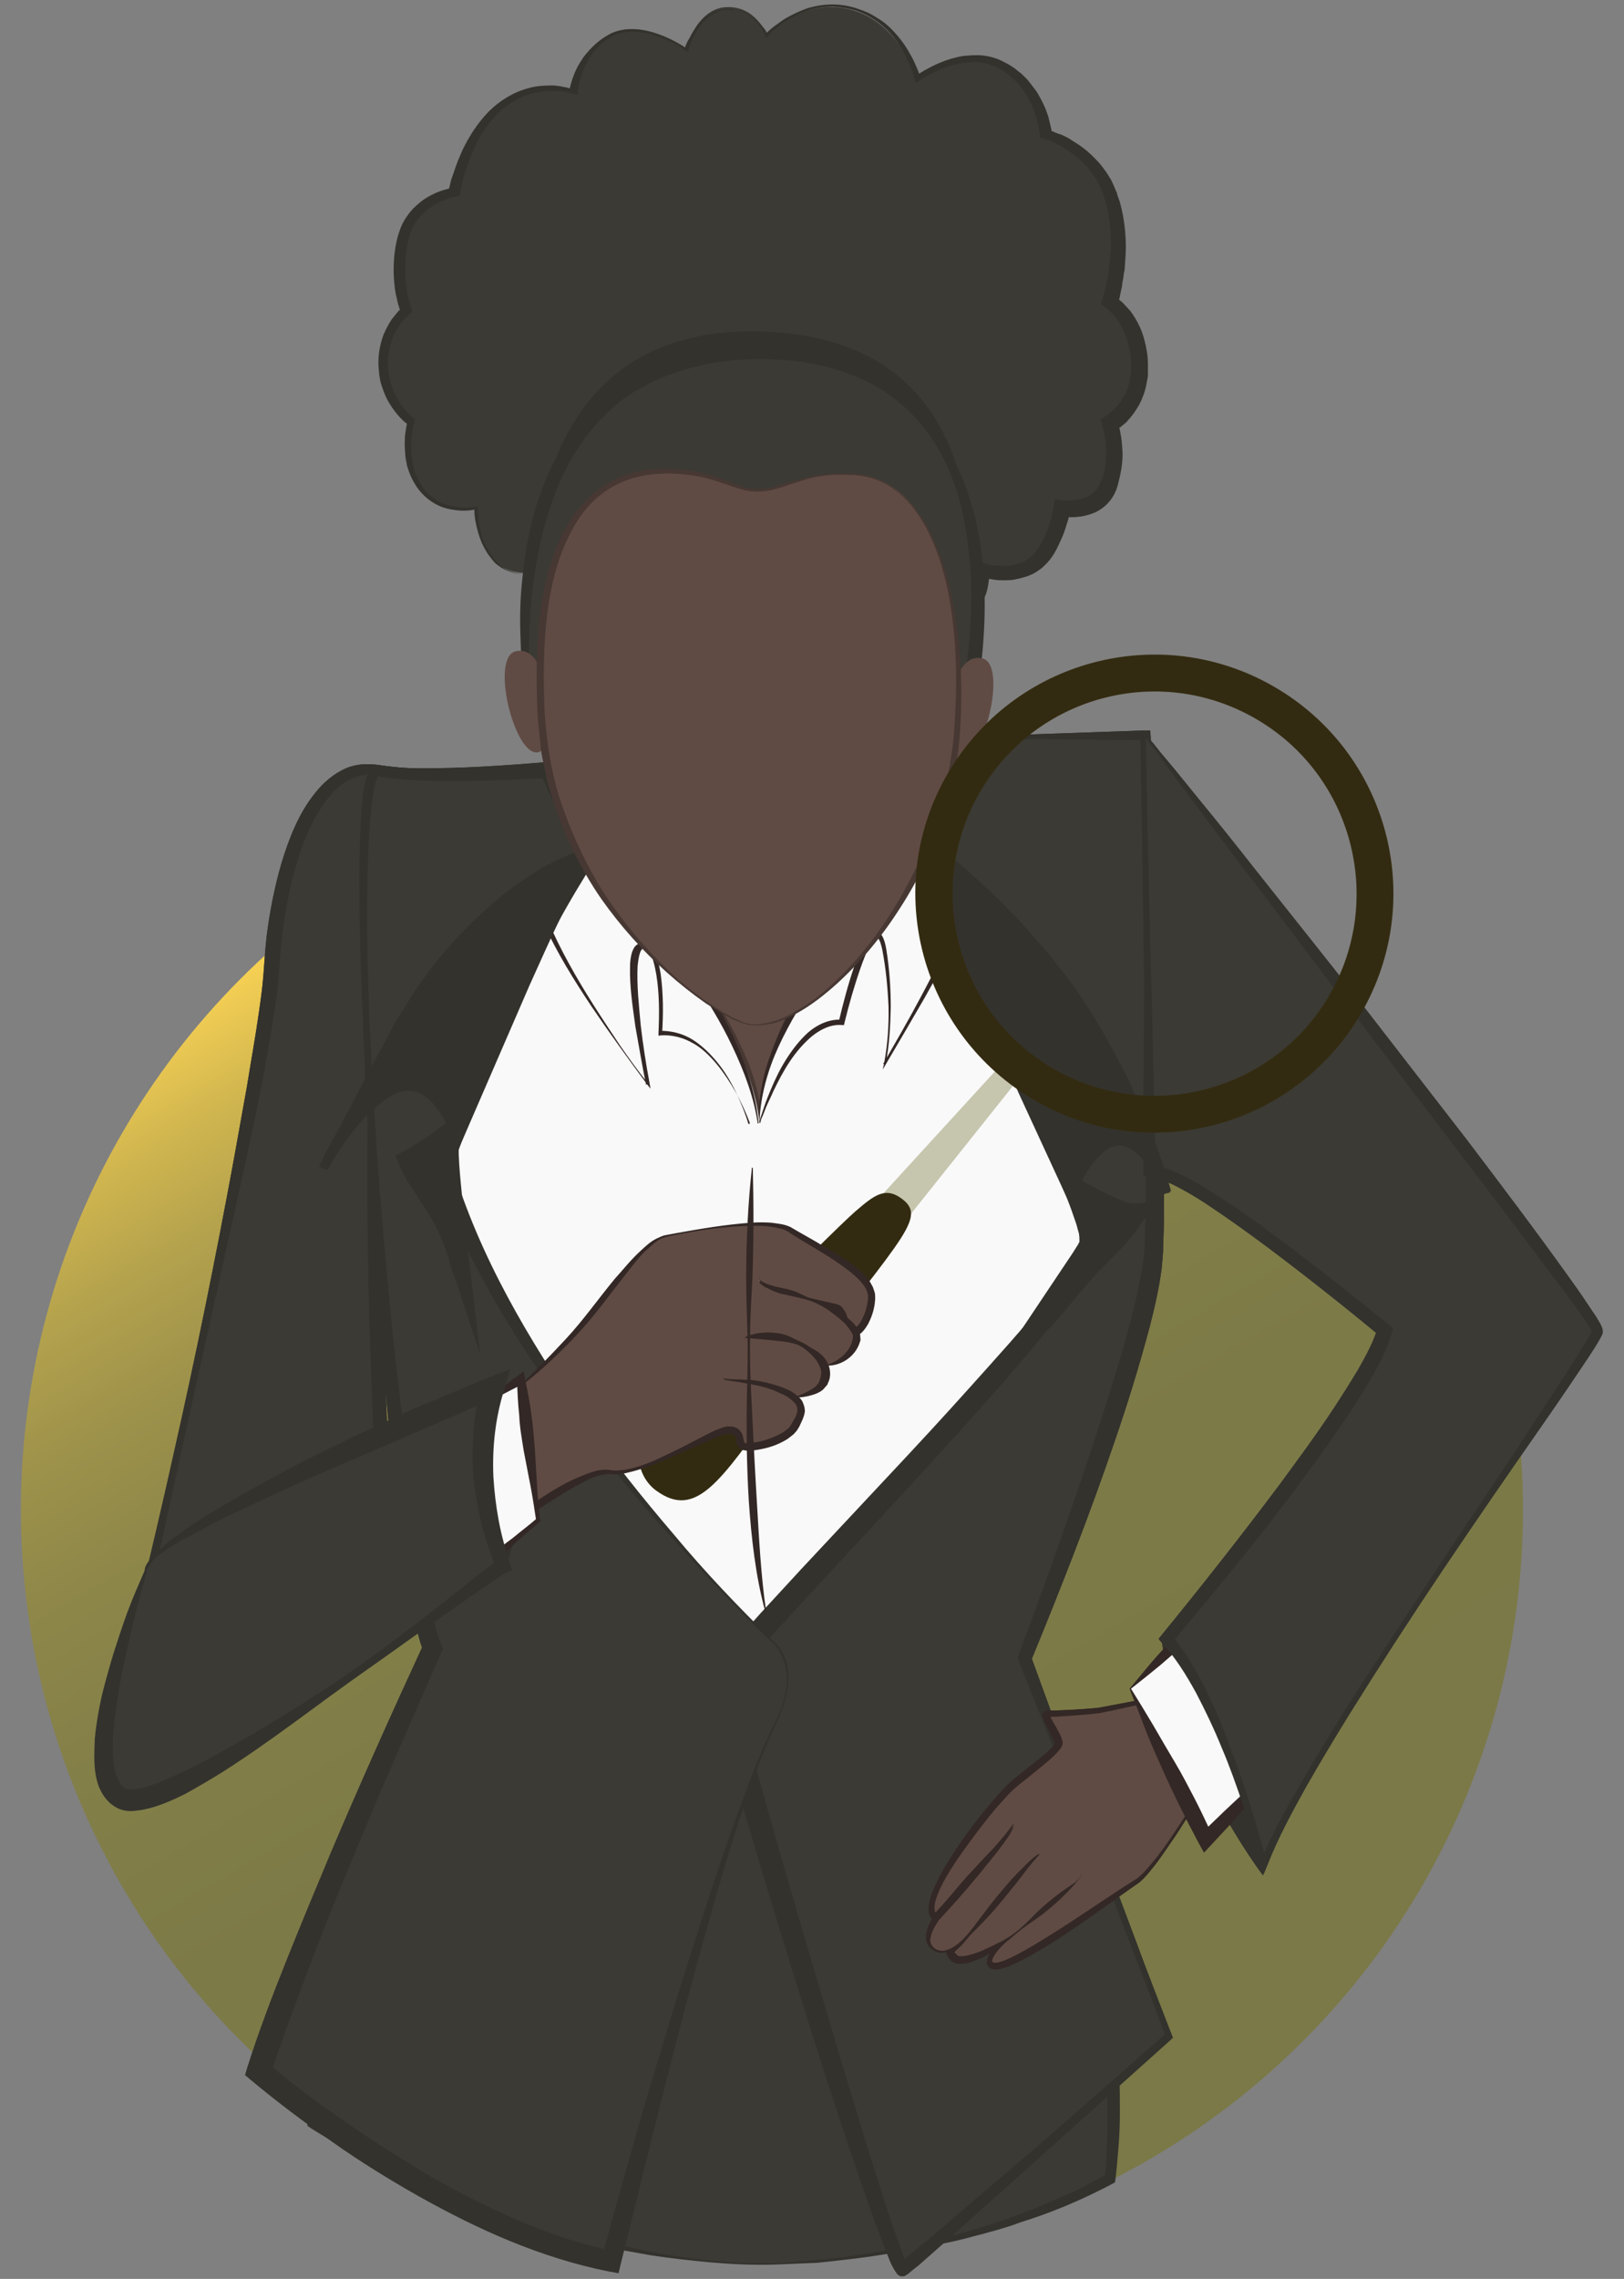 <?xml version="1.0" encoding="utf-8"?>
<!-- Generator: Adobe Illustrator 24.0.2, SVG Export Plug-In . SVG Version: 6.00 Build 0)  -->
<svg version="1.1" id="Layer_1" xmlns="http://www.w3.org/2000/svg" xmlns:xlink="http://www.w3.org/1999/xlink" x="0px" y="0px"
	 viewBox="0 0 365 512" style="enable-background:new 0 0 365 512;" xml:space="preserve">
<rect x="0" y="0" width="365" height="512" fill="#808080" stroke="none"/>
<style type="text/css">
	.st0{fill:url(#SVGID_1_);}
	.st1{fill:#3B3A34;}
	.st2{fill:#33322D;}
	.st3{fill:#F9F9F9;}
	.st4{fill:#604B44;}
	.st5{fill:#473833;}
	.st6{fill:#332825;}
	.st7{fill:none;stroke:url(#SVGID_2_);stroke-miterlimit:10;}
	.st8{fill:#C6C5AE;}
	.st9{fill:#332B11;}
	.st10{fill:none;stroke:url(#SVGID_3_);stroke-miterlimit:10;}
	.st11{fill:#34322D;}
	.st12{fill:none;}
</style>
<g>
	
		<linearGradient id="SVGID_1_" gradientUnits="userSpaceOnUse" x1="257.914" y1="26.59" x2="89.086" y2="319.01" gradientTransform="matrix(1 0 0 -1 0 512)">
		<stop  offset="0" style="stop-color:#7A7947"/>
		<stop  offset="0.425" style="stop-color:#7C7A47"/>
		<stop  offset="0.578" style="stop-color:#837F48"/>
		<stop  offset="0.687" style="stop-color:#8E8749"/>
		<stop  offset="0.775" style="stop-color:#9F934B"/>
		<stop  offset="0.851" style="stop-color:#B5A34D"/>
		<stop  offset="0.917" style="stop-color:#D1B64F"/>
		<stop  offset="0.976" style="stop-color:#F0CC53"/>
		<stop  offset="1" style="stop-color:#FFD754"/>
	</linearGradient>
	<circle class="st0" cx="173.5" cy="339.2" r="168.8"/>
	<g>
		<path class="st1" d="M173.5,508.6c0,0,42.8-0.7,75.9-19.2c0,0,8.9-70-33.5-109.8l-114.8,0.9c0,0-29.8,24.9-30.5,96.2
			C70.6,476.7,120.9,509.5,173.5,508.6z"/>
		<path class="st2" d="M173.5,508.5c1.6,0,3.3-0.1,4.9-0.3c1.6-0.1,3.3-0.3,4.9-0.4c3.3-0.3,6.5-0.7,9.8-1.2c6.5-1,13-2.3,19.3-3.9
			c3.2-0.8,6.3-1.7,9.5-2.7c1.6-0.5,3.1-1,4.7-1.6c1.6-0.6,3.1-1.1,4.6-1.7c3.1-1.2,6-2.5,9-3.8c3-1.4,5.8-2.9,8.7-4.5l-0.6,0.9
			c0.3-2.4,0.4-4.8,0.5-7.3c0-1.2,0.1-2.5,0.1-3.7s0-2.5,0-3.7c0-2.5-0.1-4.9-0.2-7.4c-0.1-2.5-0.2-4.9-0.4-7.3
			c-0.7-9.8-2.2-19.5-4.7-29c-0.6-2.4-1.3-4.8-2-7.1c-0.7-2.3-1.5-4.7-2.4-6.9c-1.7-4.6-3.7-9.1-6-13.4c-1.2-2.2-2.4-4.3-3.7-6.4
			c-0.6-1-1.4-2.1-2-3.1c-0.7-1-1.4-2-2.2-3c-2.9-3.9-6.2-7.6-9.8-11l0.4,0.1l-14.3,0.1l-14.3,0.2c-9.6,0.1-19.1,0.3-28.7,0.5
			l-28.7,0.6c-9.6,0.2-19.1,0.4-28.7,0.5l0.9-0.3c-0.2,0.1-0.4,0.3-0.5,0.5c-0.2,0.2-0.4,0.4-0.5,0.5c-0.4,0.4-0.7,0.7-1.1,1.1
			c-0.7,0.8-1.4,1.6-2,2.4c-1.3,1.6-2.6,3.3-3.7,5.1c-2.4,3.5-4.5,7.2-6.4,11c-3.7,7.6-6.7,15.6-8.9,23.8
			c-2.2,8.2-3.8,16.6-4.8,25.1c-1.1,8.5-1.6,17-1.7,25.6l-0.7-1.4c1.8,1.2,3.8,2.4,5.8,3.5c1.9,1.1,3.9,2.2,5.9,3.3
			c4,2.1,8,4.2,12.1,6.2c8.1,3.9,16.5,7.5,25,10.5c2.1,0.7,4.3,1.5,6.4,2.1c2.2,0.7,4.3,1.3,6.5,1.9c4.4,1.2,8.8,2.2,13.2,3.1
			c2.2,0.4,4.5,0.8,6.7,1.1c2.2,0.3,4.5,0.6,6.8,0.8c2.3,0.2,4.5,0.4,6.8,0.5C168.9,508.5,171.2,508.5,173.5,508.5z M173.5,508.8
			c-4.6,0.1-9.1-0.1-13.6-0.5s-9-0.9-13.6-1.6c-2.3-0.4-4.5-0.8-6.7-1.2c-2.2-0.5-4.5-0.9-6.7-1.5c-2.2-0.5-4.4-1.1-6.6-1.7
			c-2.2-0.6-4.4-1.2-6.6-1.9c-4.4-1.4-8.7-2.8-13-4.4s-8.5-3.3-12.7-5.2c-4.2-1.9-8.3-3.8-12.3-5.9c-2-1.1-4-2.1-6-3.3
			c-2-1.1-4-2.3-5.9-3.5l-0.7-0.5v-0.9c0.1-8.7,0.5-17.3,1.6-25.9c0.5-4.3,1.2-8.6,2-12.9s1.8-8.5,3-12.7c2.4-8.4,5.4-16.6,9.3-24.4
			c2-3.9,4.2-7.7,6.7-11.3c1.3-1.8,2.6-3.6,4-5.3c0.7-0.8,1.4-1.7,2.2-2.5c0.4-0.4,0.8-0.8,1.2-1.2c0.2-0.2,0.4-0.4,0.6-0.6
			s0.4-0.4,0.7-0.6l0.4-0.3h0.5c9.6,0,19.1,0,28.7,0.1l28.7,0.2c9.6,0.1,19.1,0.1,28.7,0l14.3-0.1l14.3-0.1h0.2l0.2,0.1
			c0.9,0.9,1.8,1.7,2.7,2.6c0.4,0.5,0.9,0.9,1.3,1.3l1.3,1.4c1.7,1.8,3.3,3.7,4.8,5.7c0.8,1,1.5,2,2.3,3c0.7,1,1.5,2,2.1,3.1
			c1.4,2.1,2.7,4.2,3.9,6.4c2.5,4.3,4.7,8.8,6.5,13.4c1.9,4.6,3.5,9.3,4.8,14.2c2.7,9.6,4.3,19.5,5.1,29.4c0.2,2.5,0.3,5,0.4,7.5
			c0.1,2.5,0.1,5,0.1,7.5s-0.1,5-0.3,7.5s-0.4,4.9-0.7,7.5l-0.1,0.6l-0.5,0.3c-5.9,3.1-12,5.8-18.3,7.9c-1.6,0.5-3.1,1-4.7,1.6
			c-1.6,0.5-3.2,1-4.8,1.4c-1.6,0.5-3.2,0.8-4.8,1.3c-1.6,0.4-3.2,0.8-4.8,1.1c-3.2,0.7-6.5,1.4-9.7,1.9c-3.3,0.5-6.5,1.1-9.8,1.5
			s-6.5,0.8-9.8,1.1C180.1,508.5,176.8,508.7,173.5,508.8z"/>
	</g>
	<g>
		<g>
			<polygon class="st3" points="132.1,185.1 91.3,262.4 121.3,353.4 158.1,379.6 201.6,373.2 242.4,312.2 250.2,279.7 244.6,243.1 
				223.2,200 215.5,185.1 			"/>
		</g>
		<g>
			<g>
				<path class="st4" d="M147.6,207c0,0,23,28.3,23,45.1c0,0-0.6-24.9,24-43.9C194.7,208.2,170.7,222.9,147.6,207z"/>
			</g>
			<g>
				<path class="st5" d="M147.7,207c0.7,0.6,1.4,1.6,2.1,2.3l2,2.5c1.3,1.7,2.6,3.4,3.9,5.1c2.6,3.5,4.8,7.1,7,10.8
					s4.1,7.6,5.7,11.6c1.5,4,2.7,8.3,2.6,12.7h-0.7c0.1-4.4,1-8.6,2.2-12.8c1.3-4.1,2.8-8.2,4.8-12s4.4-7.5,7.3-10.8
					c1.3-1.7,3-3.2,4.5-4.8c1.6-1.5,3.3-2.8,4.9-4.3l1,1.4c-3.7,2.2-7.7,3.6-11.7,4.7c-4.1,1.1-8.3,1.6-12.5,1.5
					c-2.1,0-4.2-0.3-6.3-0.5c-2-0.5-4.1-0.8-6.1-1.6c-1-0.4-2-0.6-2.9-1.1l-2.8-1.4c-1-0.5-1.7-1-2.6-1.6
					C149.5,208.2,148.6,207.6,147.7,207z M147.6,207c0.9,0.5,1.8,1,2.7,1.5s1.9,1.1,2.8,1.4l2.8,1.2c0.9,0.4,1.9,0.6,2.9,0.9
					c1.9,0.7,4,0.9,5.9,1.3c2,0.2,4,0.5,6.1,0.4c4.1-0.1,8.1-0.6,12.1-1.6c3.9-1,7.8-2.6,11.2-4.5l7.2-3.9L195,209
					c-1.6,1.4-3.3,2.6-4.9,4.1c-1.5,1.5-3.1,2.9-4.5,4.6c-0.7,0.8-1.4,1.6-2.1,2.4l-1.9,2.6c-0.7,0.8-1.3,1.7-1.8,2.6
					s-1.2,1.7-1.7,2.7c-2.2,3.7-3.9,7.6-5.2,11.7c-1.3,4.1-2,8.4-2,12.6h-0.7c-0.1-4.2-1.6-8.3-3.2-12.2c-1.6-3.9-3.6-7.7-5.6-11.4
					c-2.1-3.7-4.3-7.3-6.7-10.9C152.5,214,150.1,210.6,147.6,207z"/>
			</g>
		</g>
		<g>
			<g>
				<path class="st3" d="M170.7,252.1c0,0,6.8-23.2,18.4-22.6c0,0,7.2-30.6,9.7-15.7c2.5,14.9,0,25.1,0,25.1s15.8-26.6,16.1-30.5
					l-7.9-16.5C207,191.9,169.9,225.7,170.7,252.1z"/>
			</g>
			<g>
				<path class="st6" d="M170.7,252.1c-0.2,0,0-0.1,0-0.2l0.1-0.2l0.1-0.5l0.3-0.9c0.2-0.6,0.4-1.2,0.6-1.8c0.4-1.2,0.9-2.4,1.4-3.6
					c1-2.4,2.1-4.7,3.5-6.9s3-4.3,5-6.1c2-1.7,4.7-3,7.5-2.8l-0.7,0.5c1-4.2,2.1-8.4,3.5-12.5c0.7-2,1.5-4.1,2.7-6
					c0.3-0.5,0.7-1,1.2-1.4c0.2-0.1,0.4-0.2,0.5-0.3c0.2-0.1,0.5-0.1,0.7-0.1c0.2,0.1,0.5,0.2,0.6,0.3s0.3,0.3,0.4,0.4
					c0.7,1.1,0.9,2.2,1.1,3.3c0.7,4.3,1,8.6,1,13c-0.1,4.3-0.3,8.7-1.2,12.9l-0.5-0.2c2.9-5,5.8-10,8.5-15.1
					c1.4-2.6,2.7-5.1,3.9-7.7c0.6-1.3,1.2-2.6,1.8-3.9c0.3-0.6,0.6-1.3,0.8-2l0.4-1l0.2-0.9l0.1,0.3l-8-16.4l1.3,0.3
					c-4.3,4.1-8.4,8.5-12.4,13c-3.9,4.5-7.6,9.2-11.1,14.1c-3.4,4.9-6.5,10-9,15.4C172.6,240.3,170.9,246.2,170.7,252.1z
					 M170.7,252.2c-0.3-3.1,0.1-6.1,0.7-9.1c0.6-3,1.6-5.8,2.7-8.6c2.3-5.6,5.3-10.9,8.7-15.9s7.1-9.8,11.1-14.3
					c3.9-4.6,8.1-8.9,12.6-13l0.8-0.7l0.5,1l7.7,16.6l0.1,0.2v0.1c-0.1,0.4-0.2,0.8-0.3,1.2l-0.4,1c-0.3,0.7-0.6,1.3-0.9,2
					c-0.6,1.3-1.3,2.6-2,3.9c-1.4,2.6-2.8,5.1-4.2,7.6c-2.9,5-5.8,10-8.7,14.9l-0.7,1.2l0.3-1.4c0.8-4.2,1.1-8.5,1-12.8
					c-0.2-4.3-0.6-8.6-1.4-12.7c-0.2-1-0.5-2.1-1-2.7c-0.1,0-0.1-0.1-0.2-0.2H197c0,0,0,0-0.1,0s-0.1,0.1-0.2,0.1
					c-0.3,0.3-0.6,0.6-0.8,1.1c-1,1.7-1.8,3.8-2.5,5.8c-1.4,4-2.6,8.2-3.6,12.3l-0.1,0.5h-0.5c-2.4-0.2-4.7,0.9-6.7,2.5
					c-1.9,1.6-3.6,3.6-5,5.7c-1.4,2.1-2.6,4.4-3.7,6.7c-0.5,1.2-1.1,2.3-1.6,3.5l-0.7,1.8l-0.4,0.9l-0.2,0.5L170.7,252.2
					C170.8,252,170.9,252.1,170.7,252.2z"/>
			</g>
		</g>
		<g>
			<g>
				<path class="st3" d="M168.6,252.1c0,0-6.8-21.1-19.9-20.2c0,0,1.4-19-3.9-19.6c-5.3-0.7,1.1,31.1,1.1,31.1s-16.1-20.8-22.9-36.3
					l9.9-16.4c0,0,34.8,33.5,37.8,61.6"/>
			</g>
			<g>
				<path class="st6" d="M168.5,252.2c-1.8-4.7-4.2-9.2-7.4-13.1c-1.6-1.9-3.4-3.7-5.5-4.8c-2.1-1.2-4.5-1.8-6.9-1.7l-0.7,0.1V232
					c0.2-4.4,0.2-8.8-0.5-13.1c-0.2-1.1-0.4-2.1-0.7-3.1s-0.8-1.9-1.5-2.4c-1.4-1.3-1.8,1.8-2,3.7c-0.2,4.3,0.3,8.8,0.7,13.2
					c0.5,4.4,1.2,8.8,2,13.1l0.2,1.2l-0.7-0.9c-4.3-5.8-8.5-11.6-12.5-17.5c-4-6-7.8-12.1-10.8-18.7l-0.1-0.3l0.2-0.3l9.8-16.5
					l0.5-0.9l0.7,0.7c4.4,4.3,8.5,8.9,12.4,13.6c3.9,4.7,7.7,9.6,11,14.8s6.5,10.4,8.9,16.1c2.5,5.6,4.3,11.6,4.9,17.7h-0.2
					c-0.9-6.1-3.1-11.8-5.7-17.3c-2.6-5.5-5.8-10.7-9.3-15.7s-7.2-9.8-11.1-14.5c-3.9-4.7-8-9.2-12.3-13.5l1.3-0.2l-10,16.4V207
					c2.8,6.5,6.4,12.8,10.2,18.8c1.9,3,3.9,6,5.9,9c2,2.9,4.1,5.8,6.4,8.7l-0.5,0.2c-0.9-4.4-1.6-8.7-2.4-13.1
					c-0.6-4.4-1.3-8.8-1.2-13.3c0-1.1,0.1-2.3,0.5-3.5c0.2-0.5,0.5-1.3,1.3-1.7c0.9-0.4,1.6,0,2.2,0.3c1.2,0.8,1.6,2,2.1,3.1
					c0.4,1.1,0.6,2.2,0.8,3.4c0.6,4.5,0.6,9,0.3,13.4l-0.7-0.7c2.6-0.1,5.4,0.6,7.6,2c2.2,1.4,4.1,3.3,5.7,5.3c1.6,2,2.9,4.2,4,6.5
					s2.1,4.7,2.8,7.1h0.3V252.2z"/>
			</g>
		</g>
		<g>
			<g>
				<path class="st1" d="M214.5,165.7l42.8-0.6c0,0,3.1,94.6,1.8,116.1c-1.3,21.5-29,91.2-29,91.2l32.4,84.9c0,0-57.3,51-59.9,52.3
					c-2.6,1.3-40.8-127-40.8-132c0-5.1,83.9-87.4,83.2-97.8c-0.6-10.4-38.1-87.8-38.1-87.8S212.6,178,214.5,165.7z"/>
			</g>
			<g>
				<path class="st2" d="M214.4,165.6l43-1.5h1.1l0.1,1.1c0.8,17.6,1.5,35.3,2.1,53c0.5,17.7,1,35.4,0.9,53.1c0,2.2,0,4.4-0.1,6.7
					l-0.1,3.4c-0.1,1.1-0.2,2.3-0.3,3.5c-0.6,4.6-1.6,8.9-2.7,13.2c-2.3,8.6-4.9,17.1-7.8,25.5c-5.7,16.8-12.2,33.3-18.9,49.6v-1.1
					l15.6,42.7l8,21.3c2.6,7.1,5.4,14.2,8.1,21.2l0.2,0.5l-0.4,0.4L222,495.1l-10.3,9.2l-5.2,4.6l-1.4,1.1l-0.7,0.6
					c-0.1,0.1-0.2,0.2-0.4,0.3l-0.3,0.2l-0.1,0.1c-0.1,0,0.1,0.1-0.7,0.2c-0.7,0-0.7-0.1-1-0.3c-0.2-0.1-0.2-0.2-0.3-0.3
					c-0.1-0.2-0.2-0.2-0.3-0.4c-0.1-0.2-0.2-0.4-0.3-0.5c-0.2-0.3-0.3-0.6-0.5-0.9c-0.3-0.5-0.5-1.1-0.7-1.6
					c-1.8-4.3-3.3-8.7-4.9-13.1c-1.5-4.4-3-8.7-4.5-13.1c-5.8-17.5-11.3-35.1-16.7-52.8c-2.7-8.8-5.3-17.7-7.9-26.5l-3.8-13.3
					c-0.6-2.2-1.2-4.5-1.8-6.8l-0.4-1.7l-0.2-0.9c-0.1-0.4-0.1-0.6-0.2-1.3c0-0.1,0-0.7,0.1-0.9c0.1-0.2,0.1-0.4,0.2-0.5
					c0.1-0.3,0.2-0.5,0.3-0.7c0.2-0.4,0.4-0.6,0.6-0.9c0.4-0.5,0.7-1.1,1.1-1.6c2.9-3.8,6-7.2,9.1-10.7l9.4-10.2l18.9-20.2
					c6.3-6.7,12.6-13.5,18.7-20.3c6.1-6.8,12.3-13.6,18-20.7c1.4-1.8,2.8-3.6,4.1-5.4c0.6-0.9,1.3-1.8,1.8-2.7
					c0.5-0.9,1-1.9,1.3-2.6c0.1-0.2,0.1-0.3,0.1-0.3s0-0.1,0-0.2s0-0.2,0-0.3c-0.1-0.5-0.2-1-0.3-1.5c-0.3-1-0.6-2.1-0.9-3.2
					c-0.7-2.1-1.5-4.3-2.3-6.4c-3.3-8.6-6.9-17-10.5-25.5c-7.3-16.9-15-33.7-22.6-50.5l-0.2-0.4l0.1-0.3c1.7-4.2,3.3-8.4,4.7-12.7
					c0.7-2.2,1.3-4.3,1.9-6.5C213.4,170.1,213.8,167.9,214.4,165.6z M214.7,165.9c-0.2,2.1-0.6,4.4-1.1,6.6c-0.5,2.2-1,4.5-1.6,6.7
					c-1.2,4.4-2.6,8.8-4.2,13.1v-0.7c8.4,16.4,16.4,33.1,24.2,49.8c3.9,8.4,7.7,16.8,11.1,25.4c0.9,2.2,1.7,4.3,2.5,6.6
					c0.4,1.1,0.7,2.3,1.1,3.4c0.2,0.6,0.3,1.2,0.4,1.9c0,0.2,0.1,0.4,0.1,0.5c0,0.2,0,0.4,0,0.7c0,0.5-0.1,1-0.2,1.4
					c-0.4,1.5-1,2.6-1.6,3.7s-1.3,2.1-1.9,3.1c-1.3,2-2.7,3.8-4.1,5.7c-11.5,14.7-24.1,28.2-36.5,41.8l-18.8,20.3l-9.3,10.1
					c-3,3.4-6.2,6.8-8.9,10.3c-0.3,0.4-0.6,0.9-0.9,1.3c-0.1,0.2-0.3,0.4-0.3,0.5c-0.1,0.1,0,0.4,0-0.5c0-0.1,0,0.2,0.1,0.5l0.2,0.8
					l0.4,1.6c0.5,2.2,1.1,4.4,1.7,6.6l3.7,13.3c2.5,8.9,5,17.7,7.6,26.6c5.2,17.7,10.4,35.4,15.8,53c2.8,8.8,5.4,17.6,8.6,26.1
					c0.2,0.5,0.4,1,0.6,1.5c0.1,0.3,0.2,0.5,0.3,0.7l0.1,0.2l0,0l-0.1-0.1c-0.3-0.1-0.2-0.2-0.8-0.2c-0.7,0.1-0.5,0.2-0.5,0.1l0,0
					l0.1-0.1c0.1,0,0.2-0.2,0.3-0.2l0.6-0.5l1.3-1.1l5.3-4.4l10.5-9c14.1-11.9,27.9-24.1,41.7-36.3l-0.2,0.9
					c-2.6-7.1-5.4-14.2-8.1-21.2l-8.2-21.2L228.9,373l-0.2-0.5l0.2-0.6c6.2-16.5,12.1-33.2,17.6-49.9c2.7-8.4,5.4-16.8,7.6-25.2
					c1.1-4.2,2.1-8.5,2.7-12.7c0.2-1.1,0.3-2.1,0.4-3.1l0.1-3.3c0.1-2.2,0.1-4.4,0.2-6.6c0.2-17.6-0.1-35.3-0.4-52.9
					c-0.2-17.7-0.5-35.3-0.8-53l1.1,1.1L214.7,165.9z"/>
			</g>
		</g>
		<g>
			<g>
				<path class="st1" d="M120.6,173.2c0,0-21.2,2.2-35.7,0s-22.5,21-23.9,45.7S29.2,374.1,24.9,393.8l60.8-71.1c0,0-3-75.5-0.9-87.1
					c2.2-11.6,8.2-39.4-2.7-47.2"/>
			</g>
			<g>
				<path class="st2" d="M120.7,173.3c-5.6,0.7-11.2,1.2-16.9,1.4s-11.3,0.2-17-0.4l-2.1-0.2c-0.6-0.1-1.3-0.1-1.9-0.1
					c-1.3,0.1-2.6,0.4-3.7,0.9c-2.4,1.1-4.3,2.9-5.9,5.1c-3.2,4.3-5.3,9.6-6.8,14.9c-1.5,5.3-2.5,10.9-3.1,16.4
					c-0.3,2.8-0.5,5.5-0.7,8.4s-0.6,5.7-1.1,8.5c-1.7,11.2-4,22.3-6.4,33.3l-14.7,66.2l-3.6,16.5l-3.7,16.7l-7,33.2l-2.2-1.1
					L54,357.2l15.1-17.9c5-6,10.1-11.9,15.2-17.8l-0.4,1.2c-0.4-11.4-0.8-22.7-1.1-34.1c-0.2-11.4-0.3-22.7-0.2-34.1
					c0.1-5.7,0.1-11.4,0.7-17.2c0.1-0.7,0.2-1.5,0.3-2.2L84,233l0.8-4.2c0.5-2.8,1.1-5.6,1.5-8.3c0.8-5.6,1.4-11.2,1.2-16.8
					c-0.1-2.8-0.5-5.6-1.3-8.3c-0.8-2.6-2.3-5.2-4.5-6.9l0.2-0.3c2.4,1.6,4,4.2,5,6.9s1.5,5.6,1.7,8.4c0.5,5.7,0.1,11.5-0.6,17.2
					c-0.4,2.8-0.8,5.7-1.2,8.5l-0.7,4.2l-0.4,2.1c-0.1,0.7-0.2,1.3-0.3,2c-0.4,5.6-0.4,11.2-0.3,16.9c0.1,11.3,0.5,22.7,0.8,34
					s0.7,22.7,1.2,34v0.7l-0.5,0.5c-5.1,5.9-10.1,11.9-15.2,17.8L56.1,359l-30.6,35.3l-3.4,3.9l1.2-5c5.2-22,10.7-43.9,15.6-66
					c5-22,9.5-44.2,13.6-66.4c1-5.6,2-11.1,3-16.7c0.9-5.6,1.9-11.1,2.7-16.7c0.4-2.8,0.8-5.6,1-8.3c0.2-2.8,0.4-5.7,0.7-8.5
					c0.7-5.7,1.8-11.3,3.4-16.8c1.7-5.5,3.8-11,7.5-15.6c1.8-2.3,4.2-4.4,7-5.6c1.4-0.6,3-0.9,4.5-0.9c0.8,0,1.5,0,2.3,0.1l2.1,0.3
					c11.1,1.4,22.5,1.1,33.7,0.5L120.7,173.3z"/>
			</g>
		</g>
		<g>
			<g>
				<path class="st1" d="M173.4,368.6c0,0-58.2-54.7-73.8-106.3c0,0,11.5-39,33.3-71.8c0,0-8.6-12.7-9.7-17.5c0,0-29,2.3-38.2,0.1
					c-9.2-2.1,2.8,174,12.2,197c0,0-28.6,62.3-39,95c0,0,40.9,35.1,79.2,42.8c0,0,24.4-96.3,36.8-120.5
					C180.9,373.9,173.4,368.6,173.4,368.6z"/>
			</g>
			<g>
				<path class="st2" d="M173.3,368.8c-7.9-7.5-15.3-15.5-22.6-23.6c-7.2-8.1-14.3-16.5-20.9-25.2c-6.6-8.7-12.8-17.7-18.3-27.2
					s-10.4-19.4-13.7-30l-0.2-0.5l0.2-0.6c1.9-6.5,4-12.7,6.4-18.9s4.9-12.4,7.7-18.4c2.7-6.1,5.8-12,9-17.9
					c3.2-5.8,6.7-11.5,10.4-17.1v2.3c-1.8-2.9-3.6-5.7-5.3-8.7c-0.8-1.5-1.6-3-2.4-4.5c-0.8-1.6-1.5-3.1-2-5l1.8,1.3
					c-9.9,0.5-19.8,0.9-29.8,0.5c-2.5-0.1-5-0.3-7.5-0.7l-1-0.2c-0.1,0-0.4-0.1-0.2,0c0.1,0,0.2,0,0.2-0.1c0,0-0.4,0.5-0.5,1
					c-0.4,1-0.6,2.2-0.8,3.4c-0.7,4.8-0.9,9.7-1.1,14.6c-0.6,19.7,0.4,39.5,1.6,59.2c0.6,9.9,1.4,19.7,2.3,29.6
					c0.9,9.8,1.8,19.7,3,29.5c1.1,9.8,2.3,19.6,3.7,29.4c0.7,4.9,1.5,9.7,2.4,14.6c0.5,2.4,0.9,4.8,1.5,7.2c0.5,2.3,1.2,4.7,2,6.8
					l0.4,0.8l-0.4,0.9c-6.9,15.6-13.8,31.3-20.3,47.1c-3.3,7.9-6.5,15.8-9.5,23.8c-3,7.9-6,16-8.6,24l-0.8-2.8
					c5.7,4.8,11.7,9.3,17.9,13.5c6.2,4.3,12.5,8.3,18.9,12.1c6.5,3.7,13.2,7.1,20,10c3.4,1.4,6.9,2.8,10.4,3.9s7.1,2.1,10.7,2.9
					l-2.7,1.7c3.2-11.8,6.5-23.6,9.9-35.3c3.5-11.7,7-23.4,10.7-35s7.5-23.2,11.8-34.7c2.1-5.7,4.5-11.4,7.2-16.8
					c1.2-2.7,2.1-5.7,2.1-8.7C176.6,373.8,175.6,370.7,173.3,368.8z M173.6,368.5c2.5,2,3.6,5.3,3.6,8.3c0,3.1-0.9,6.1-2.1,9
					c-2.7,5.5-4.8,11.1-6.9,16.9c-4,11.5-7.3,23.2-10.6,35c-3.3,11.7-6.3,23.6-9.3,35.4l-8.8,35.5l-0.5,2.1l-2.2-0.4
					c-7.6-1.5-15-3.9-22.1-6.8s-14-6.4-20.6-10.1c-6.7-3.8-13.2-7.8-19.4-12.2c-6.3-4.4-12.3-8.9-18.3-13.9l-1.3-1.1l0.5-1.7
					c2.6-8.2,5.7-16.3,8.9-24.3c3.2-8,6.5-15.9,9.8-23.8c6.7-15.8,13.7-31.4,20.9-47v1.7c-1-2.6-1.5-5-2.1-7.5
					c-0.5-2.5-1-4.9-1.4-7.4c-0.8-4.9-1.5-9.8-2.1-14.8c-1.2-9.9-2.1-19.7-3-29.6c-0.8-9.9-1.6-19.7-2.2-29.6l-1.8-29.6
					c-0.5-9.9-0.9-19.8-1.3-29.7s-0.6-19.8-0.5-29.7c0.1-5,0.2-9.9,0.8-14.9c0.2-1.3,0.4-2.5,0.8-3.8c0.3-0.6,0.4-1.4,1.4-2.2
					c0.3-0.2,0.7-0.4,1.1-0.4c0.5,0,0.5,0.1,0.7,0.1l0.9,0.1c2.3,0.3,4.8,0.5,7.2,0.5c9.8,0.1,19.7-0.6,29.4-1.4l1.4-0.1l0.4,1.5
					c0.4,1.3,1.1,2.8,1.9,4.2s1.6,2.8,2.5,4.3c1.7,2.8,3.6,5.6,5.4,8.3l0.7,1.1l-0.7,1.2c-3.5,5.5-6.9,11.1-10,16.9
					c-3.1,5.8-6,11.6-8.7,17.6s-5.3,12-7.7,18.1c-2.4,6.1-4.7,12.3-6.7,18.5v-1.1c3,10.2,7.4,20.2,12.5,29.7s11,18.7,17.2,27.6
					s13,17.4,20.1,25.7C158.3,353,165.8,360.9,173.6,368.5z"/>
			</g>
		</g>
		<g>
			<path class="st4" d="M226.8,411.5l2.1-2.8l7.4,3.4l6.1,4.1l3.1,4.7c0,0-21.3,17.1-24.8,18.2c-3.5,1.2-6.1,1-6.1,1l-2-4.5l1-4.4
				l13.6-15.5L226.8,411.5z"/>
		</g>
		<g>
			<g>
				<path class="st4" d="M243.2,421.2c-1.2,2.8-24.2,17.4-20.1,20.2c3.4,2.4,28-16,32.3-18.5c4.3-2.5,14-18.9,14-18.9l-12.5-21.8
					c0,0-7.6,1.7-9.4,1.9c-3.5,0.5-10.3,0.7-11.7,0.7c-1.5,0,2.5,5.2,2.5,6.7s-6.7,6.2-10.2,9.2c-4.4,3.7-22.8,26.9-17.5,29.9
					c0,0,16.7-18.8,17.4-20.8"/>
			</g>
			<g>
				<path class="st6" d="M243.2,421.2c-0.5,0.9-1.2,1.5-1.9,2.2c-0.7,0.6-1.4,1.3-2.2,1.9l-4.4,3.6c-2.9,2.4-5.9,4.8-8.6,7.4
					c-0.6,0.6-1.3,1.3-1.9,2c-0.5,0.7-1.1,1.5-1.2,2.1c-0.1,0.5,0.4,0.7,1.3,0.5c0.8-0.2,1.7-0.5,2.5-0.9c3.4-1.6,6.6-3.6,9.8-5.6
					c6.4-4,12.6-8.4,19-12.4c1.4-1.1,2.6-2.6,3.8-4c1.2-1.5,2.3-3,3.4-4.6c2.1-3.1,4.2-6.3,6.1-9.5v0.3l-6.3-10.9l-6.4-10.8l0.6,0.3
					c-3.2,0.7-6.5,1.5-9.7,2.1c-3.3,0.4-6.6,0.6-9.9,0.8h-1.3h-0.3c-0.2,0,0,0,0.2-0.1c0.2-0.2,0.2-0.3,0.2-0.3v0.1
					c0.2,0.6,0.6,1.4,1,2c0.4,0.7,0.8,1.4,1.2,2.2c0.2,0.4,0.4,0.8,0.5,1.3c0.1,0.2,0.2,0.5,0.1,1c-0.1,0.5-0.3,0.6-0.4,0.9
					c-1.2,1.5-2.4,2.5-3.7,3.6l-3.8,3.1c-1.3,1-2.6,2-3.7,3.1c-1.1,1.1-2.2,2.4-3.3,3.6c-2.1,2.5-4.1,5.1-6,7.7s-3.8,5.3-5.4,8.1
					c-0.8,1.4-1.5,2.8-2,4.3c-0.5,1.4-0.8,3.2,0.1,3.8l-0.8,0.1l9.1-10l4.5-5.1c1.5-1.7,3-3.4,4.2-5.2l0.2,0.1c-1.1,2-2.6,3.7-4,5.5
					s-2.8,3.6-4.3,5.3c-2.9,3.5-5.8,6.9-8.8,10.4l-0.4,0.5l-0.4-0.3c-0.2-0.2-0.5-0.3-0.6-0.5c-0.2-0.2-0.4-0.5-0.4-0.7
					c-0.2-0.5-0.2-1-0.2-1.5c0-0.9,0.3-1.8,0.5-2.6c0.5-1.6,1.3-3.1,2-4.6c1.6-2.9,3.4-5.7,5.3-8.4c1.9-2.7,3.9-5.3,6.1-7.9
					c1.1-1.3,2.2-2.5,3.3-3.7c1.2-1.3,2.6-2.3,3.8-3.3l3.8-3c1.2-1,2.6-2.1,3.4-3.2c0.2-0.4,0.2,0,0.1-0.5c-0.1-0.3-0.3-0.7-0.4-1
					c-0.4-0.7-0.7-1.4-1.1-2.2c-0.4-0.7-0.8-1.4-1.1-2.4c0-0.1-0.1-0.3-0.1-0.5s0-0.5,0.4-0.9c0.2-0.1,0.4-0.2,0.5-0.2h0.2h0.1h0.3
					h1.2c3.3-0.1,6.6-0.3,9.8-0.6l9.6-1.8l0.4-0.1l0.2,0.3l6.1,11l6.2,11l0.1,0.1l-0.1,0.1c-2,3.2-3.9,6.5-6.1,9.6
					c-1.1,1.6-2.1,3.1-3.3,4.7c-1.2,1.5-2.3,3-3.8,4.3c-3.2,2.2-6.2,4.4-9.3,6.6s-6.2,4.3-9.4,6.4c-3.2,2-6.5,4-10,5.6
					c-0.9,0.4-1.8,0.7-2.8,0.9c-0.5,0.1-1.1,0.2-1.8-0.1c-0.4-0.1-0.6-0.4-0.8-0.7c-0.1-0.2-0.2-0.4-0.2-0.5c0-0.2,0-0.4,0-0.5
					c0.2-1.3,0.9-2,1.5-2.8s1.3-1.4,2-2.1c2.8-2.6,5.8-4.9,8.9-7.2l4.6-3.4c0.7-0.6,1.5-1.2,2.2-1.7c0.7-0.6,1.5-1.2,2-2
					L243.2,421.2z"/>
			</g>
		</g>
		<g>
			<path class="st2" d="M283.9,421.4c0,0-19.6-25.7-22.8-53c0,0,13.3,9.1,18.2,22.3C284.1,403.8,283.9,421.4,283.9,421.4z"/>
		</g>
		<g>
			
				<linearGradient id="SVGID_2_" gradientUnits="userSpaceOnUse" x1="207.7" y1="72.8" x2="207.7" y2="72.8" gradientTransform="matrix(1 0 0 -1 0 512)">
				<stop  offset="0" style="stop-color:#FFFFFF"/>
				<stop  offset="1" style="stop-color:#000000"/>
			</linearGradient>
			<path class="st7" d="M207.7,439.2"/>
		</g>
		<g>
			<g>
				<path class="st4" d="M242.2,422.6c0,0-5.4,4.6-13.1,11.1c-7,5.8-13.2,7.6-14.4,6.4c-1.6-1.5-0.9-1.9-0.9-1.9s2.4-1.5,5.7-5.4"/>
			</g>
			<g>
				<path class="st6" d="M242.2,422.6c-2.4,2.8-5.1,5.3-7.9,7.5c-1.5,1.1-3,2.1-4.5,3.2c-1.4,1.1-2.8,2.4-4.3,3.5
					c-1.5,1.2-3,2.2-4.7,3c-1.7,0.7-3.4,1.6-5.7,1.4c-0.3-0.1-0.6-0.2-1-0.4c-0.3-0.2-0.4-0.4-0.6-0.6c-0.2-0.2-0.4-0.4-0.5-0.7
					c-0.2-0.3-0.4-0.6-0.3-1.2c0-0.3,0.2-0.6,0.6-0.8l0.2-0.1l0.5-0.4c0.4-0.3,0.7-0.5,1.1-0.8c1.4-1.1,2.8-2.3,4.2-3.5l0.1,0.1
					c-1,1.6-2.1,3-3.4,4.4c-0.3,0.3-0.7,0.6-1,0.9l-0.5,0.5l-0.3,0.2c0.2-0.1,0.2-0.2,0.2-0.3c0-0.2,0.2,0.3,0.5,0.5
					c0.1,0.1,0.3,0.3,0.4,0.4c0,0,0.1,0,0.3,0.1c1.4,0.1,3.2-0.5,4.8-1.1c1.6-0.7,3.2-1.5,4.8-2.3c1.6-0.9,3.1-1.9,4.4-3.1
					c1.4-1.2,2.6-2.6,3.9-3.8C236.2,426.7,239.1,424.5,242.2,422.6L242.2,422.6z"/>
			</g>
		</g>
		<g>
			<g>
				<path class="st4" d="M233.6,416.5c-2,1.2-10.5,12.1-14.7,17s-7.3,6.2-9.5,4s1.2-6.8,1.2-6.8l3-3.4
					c13.4-15.6,12.7-14.4,14.1-16.9"/>
			</g>
			<g>
				<path class="st6" d="M233.7,416.6c-2.4,2.5-4.3,5.4-6.5,8c-1.1,1.4-2.2,2.7-3.3,4s-2.3,2.6-3.5,3.8s-2.4,2.5-3.7,3.7
					c-1.3,1.1-2.7,2.4-4.6,2.6c-0.9,0.2-2-0.2-2.7-0.8c-0.8-0.5-1.3-1.6-1.3-2.6s0.3-1.9,0.6-2.7c0.4-0.9,0.8-1.6,1.3-2.4l0,0l0,0
					l4.3-5.1c1.4-1.7,2.9-3.4,4.4-5s3-3.3,4.6-4.8l2.3-2.4c0.8-0.8,1.5-1.6,2.1-2.5l0.1,0.1c-0.9,2.1-2.4,3.8-3.7,5.6
					c-1.4,1.7-2.8,3.5-4.2,5.2c-2.8,3.4-5.8,6.8-8.8,10l0,0c-0.9,1.3-1.8,2.8-2,4.3c-0.1,0.7,0.2,1.4,0.7,1.9s1.3,0.8,2.1,0.8
					c1.6-0.2,3.1-1.2,4.3-2.4c1.3-1.2,2.3-2.6,3.3-3.9s2.1-2.8,3.1-4.1c1.1-1.4,2.2-2.7,3.3-4s2.3-2.6,3.5-3.8
					c1.2-1.2,2.4-2.5,3.9-3.5L233.7,416.6z"/>
			</g>
		</g>
		<g>
			<g>
				<path class="st3" d="M254.1,379.4l11.5-11.2c0,0,16.1,18.3,16.1,34.2L271,413.2L254.1,379.4z"/>
			</g>
			<g>
				<path class="st6" d="M253.9,379.4c1.6-1.9,3.3-4,5-6c1.8-2.1,3.7-4.1,5.7-6.1l1-1l1,1.1c2.2,2.5,4.2,5,5.9,7.8
					c1.7,2.8,3.2,5.7,4.5,8.7c1.2,3,2.5,6,3.5,9c1,3.1,1.8,6.2,2.1,9.6v0.3l-0.3,0.4c-1.6,1.9-3.3,3.9-5,5.8l-5.2,5.6l-1.5,1.6
					l-1.1-2c-1.5-2.8-3-5.7-4.5-8.7c-1.4-2.9-2.8-5.8-4.1-8.8c-1.3-2.9-2.6-5.8-3.7-8.7C256.1,385,254.9,382.1,253.9,379.4z
					 M254.2,379.4c1.8,2.9,3.5,5.7,5.1,8.4c1.6,2.8,3.2,5.5,4.8,8.2s3,5.4,4.4,8.1s2.7,5.5,4,8.3l-2.6-0.4l5.5-5.3
					c1.8-1.7,3.7-3.5,5.7-5.2l-0.3,0.6c0.1-3.1-0.3-6.2-1.2-9.3c-0.9-3-2.3-5.9-3.9-8.6s-3.6-5.3-5.4-7.8c-1.9-2.5-3.7-5.1-5.7-7.5
					l2,0.1c-1.9,1.7-3.8,3.4-5.8,5.1C258.6,375.9,256.5,377.6,254.2,379.4z"/>
			</g>
		</g>
		<g>
			<path class="st6" d="M176.9,279.2c1,0,2.2,0.4,2.9,1.4c0.8,0.9,1,2.1,0.9,3.2s-0.7,2.2-1.3,3c-0.6,0.9-1.6,1.6-2.8,1.7
				s-2.5-0.6-3.1-1.6c-0.7-1-1-2.2-1-3.3s0.4-2.4,1.3-3.2C174.7,279.6,175.9,279.2,176.9,279.2z M176.9,279.5c-1,0-1.9,0.7-2.2,1.6
				c-0.3,0.8-0.4,1.7-0.4,2.6c0,1.7,0.6,3.6,2.4,4.1c0.8,0.3,1.8-0.2,2.3-1.1s0.5-1.9,0.4-2.8s-0.2-1.8-0.4-2.7
				C178.7,280.2,178,279.4,176.9,279.5z"/>
		</g>
		<g>
			<path class="st6" d="M176.5,320.2c1,0,2.2,0.4,2.9,1.4c0.8,0.9,1,2.1,0.9,3.2s-0.7,2.2-1.3,3c-0.6,0.9-1.6,1.6-2.8,1.7
				s-2.5-0.6-3.1-1.6c-0.7-1-1-2.2-1-3.3s0.4-2.4,1.3-3.2C174.3,320.5,175.5,320.2,176.5,320.2z M176.5,320.4c-1,0-1.9,0.7-2.2,1.6
				c-0.3,0.8-0.4,1.7-0.4,2.6c0,1.7,0.6,3.6,2.4,4.1c0.8,0.3,1.8-0.2,2.3-1.1s0.5-1.9,0.4-2.8s-0.2-1.8-0.4-2.7
				C178.4,321.2,177.6,320.4,176.5,320.4z"/>
		</g>
		<g>
			<g>
				<path class="st1" d="M164.8,372.1c4.4,0,4,8.8,0,8.8C160.4,381,160,372.1,164.8,372.1z"/>
			</g>
			<g>
				<path class="st2" d="M164.8,372.1c1,0,2.2,0.4,2.9,1.4c0.8,0.9,1,2.1,0.9,3.2s-0.7,2.2-1.3,3c-0.6,0.9-1.6,1.6-2.8,1.7
					s-2.5-0.6-3.1-1.6c-0.7-1-1-2.2-1-3.3c0-1.2,0.4-2.4,1.3-3.2C162.6,372.2,163.8,372.1,164.8,372.1z M164.8,372.2
					c-1,0-1.9,0.7-2.2,1.6c-0.3,0.8-0.4,1.7-0.4,2.6c0,1.7,0.6,3.6,2.4,4.1c0.8,0.3,1.8-0.2,2.3-1.1s0.5-1.9,0.4-2.8
					s-0.2-1.8-0.4-2.7C166.6,373.1,165.9,372.2,164.8,372.2z"/>
			</g>
		</g>
		<g>
			<g>
				<path class="st1" d="M257.4,165.3c0,0,101.6,130,101.6,133.8c0,3.8-63.8,91-74.9,119.6c0,0-9.3-36.5-21.9-50.3
					c0,0,45.2-53.8,48.9-69.3c0,0-50-41.4-52.8-34.8L257.4,165.3z"/>
			</g>
			<g>
				<g>
					<path class="st2" d="M257.4,165.1c0.1,0,0.3,0.2,0.4,0.3l0.2,0.2l0.4,0.5l0.8,0.9l1.5,1.9l3.1,3.7l6.1,7.5
						c4.1,5,8.1,10,12.1,15.1c8,10.1,16.1,20.2,24,30.3l23.7,30.6c7.8,10.3,15.6,20.6,23.1,31.1c1.9,2.6,3.7,5.3,5.5,8
						c0.5,0.7,0.9,1.4,1.3,2.1l0.3,0.6c0.1,0.2,0.2,0.4,0.3,0.9c0.1,0.8-0.1,0.9-0.2,1.2c-0.1,0.2-0.2,0.4-0.3,0.6
						c-0.8,1.5-1.7,2.8-2.6,4.2c-3.6,5.4-7.2,10.7-10.9,16c-7.4,10.6-14.7,21.2-21.9,31.9c-7.2,10.7-14.2,21.5-21,32.4
						c-3.4,5.5-6.7,11-9.9,16.6c-3.1,5.6-6.2,11.3-8.5,17.2l-0.9,2.2l-0.6-2.3c-1.2-4.4-2.6-8.8-4-13.2c-1.5-4.4-3-8.7-4.8-12.9
						c-1.7-4.2-3.7-8.4-5.8-12.4c-2.2-4-4.6-7.9-7.6-11.1l0,0l-0.8-1l0.8-1c4.5-5.5,8.9-11,13.3-16.6s8.7-11.2,12.9-16.8
						c4.2-5.7,8.4-11.4,12.3-17.3c1.9-2.9,3.8-5.9,5.6-8.9c1.7-3,3.4-6.1,4.3-9.2l0.6,1.8c-8.2-6.8-16.7-13.5-25.2-19.9
						c-4.3-3.2-8.6-6.3-13.1-9.3c-2.2-1.5-4.5-2.9-6.8-4.1c-1.1-0.6-2.3-1.2-3.5-1.6c-0.5-0.2-1.1-0.4-1.6-0.4c-0.2,0-0.4,0-0.4,0
						s0.2-0.1,0.2-0.2l-2.8-0.6c0-16.7,0-33.5,0.3-50.1l0.2-24.7L257.4,165.1z M257.5,165.4l0.5,25.1l0.6,24.8
						c0.5,16.4,0.8,32.7,1.1,49l-2.8-0.6c0.3-0.7,1-1.3,1.6-1.5s1.1-0.2,1.6-0.1c0.9,0.1,1.6,0.3,2.3,0.5c1.4,0.5,2.6,1.1,3.9,1.7
						c2.5,1.3,4.8,2.7,7.1,4.2c4.6,2.9,9,6,13.3,9.3c8.7,6.4,17.2,13.1,25.5,19.9l0.9,0.7l-0.3,1.1c-1.1,3.8-2.8,7-4.6,10.1
						c-1.8,3.1-3.7,6.1-5.7,9.1c-4,5.9-8.2,11.7-12.5,17.4c-4.3,5.7-8.7,11.3-13.2,16.8s-9,11-13.6,16.4v-2l0,0
						c3.2,3.7,5.5,7.8,7.6,11.9c2.1,4.2,3.9,8.5,5.5,12.8c3.3,8.7,6.1,17.5,8.4,26.5l-1.5-0.1c2.5-6,5.7-11.7,8.9-17.3
						c3.2-5.6,6.6-11.1,10-16.6c6.9-10.9,14.1-21.6,21.1-32.4c7.1-10.8,14.4-21.4,21.4-32.2c3.5-5.4,7.1-10.8,10.5-16.2
						c0.8-1.4,1.7-2.7,2.4-4.1c0.1-0.2,0.2-0.3,0.2-0.5c0.1-0.1,0.1-0.4,0.1,0c0,0.1-0.1-0.1-0.1-0.2l-0.3-0.5
						c-0.4-0.6-0.8-1.3-1.3-2c-1.8-2.6-3.7-5.2-5.7-7.8c-7.7-10.3-15.5-20.6-23.3-30.8L303.7,227c-7.9-10.2-15.5-20.6-23.4-30.8
						l-11.6-15.4l-5.8-7.8l-2.9-4l-1.5-1.9l-0.7-1l-0.4-0.5l-0.2-0.3C257.4,165.6,257.5,165.6,257.5,165.4z"/>
				</g>
			</g>
		</g>
		<g>
			<polygon class="st8" points="120.6,241.9 128.3,202.8 133.3,203.4 128.3,242.9 			"/>
		</g>
		<g>
			<path class="st9" d="M111.9,324.9c11.1,1,11.1-9.6,12.9-30.2c4-45.9,7.8-53.7,0.3-54.5c-4.8-0.5-5.8,2.5-7.6,7.9
				c-2.3,7.2-16.4,64.9-13.5,71.2C106.6,324.8,111.9,324.9,111.9,324.9z"/>
		</g>
		<g>
			<polygon class="st3" points="132.1,185.1 91.3,262.4 121.3,353.4 158.1,379.6 201.6,373.2 242.4,312.2 250.2,279.7 244.6,243.1 
				223.2,200 215.5,185.1 			"/>
		</g>
		<g>
			<g>
				<path class="st4" d="M147.6,207c0,0,23,28.3,23,45.1c0,0-0.6-24.9,24-43.9C194.7,208.2,170.7,222.9,147.6,207z"/>
			</g>
			<g>
				<path class="st5" d="M147.7,207c0.7,0.6,1.4,1.6,2.1,2.3l2,2.5c1.3,1.7,2.6,3.4,3.9,5.1c2.6,3.5,4.8,7.1,7,10.8
					s4.1,7.6,5.7,11.6c1.5,4,2.7,8.3,2.6,12.7h-0.7c0.1-4.4,1-8.6,2.2-12.8c1.3-4.1,2.8-8.2,4.8-12s4.4-7.5,7.3-10.8
					c1.3-1.7,3-3.2,4.5-4.8c1.6-1.5,3.3-2.8,4.9-4.3l1,1.4c-3.7,2.2-7.7,3.6-11.7,4.7c-4.1,1.1-8.3,1.6-12.5,1.5
					c-2.1,0-4.2-0.3-6.3-0.5c-2-0.5-4.1-0.8-6.1-1.6c-1-0.4-2-0.6-2.9-1.1l-2.8-1.4c-1-0.5-1.7-1-2.6-1.6
					C149.5,208.2,148.6,207.6,147.7,207z M147.6,207c0.9,0.5,1.8,1,2.7,1.5s1.9,1.1,2.8,1.4l2.8,1.2c0.9,0.4,1.9,0.6,2.9,0.9
					c1.9,0.7,4,0.9,5.9,1.3c2,0.2,4,0.5,6.1,0.4c4.1-0.1,8.1-0.6,12.1-1.6c3.9-1,7.8-2.6,11.2-4.5l7.2-3.9L195,209
					c-1.6,1.4-3.3,2.6-4.9,4.1c-1.5,1.5-3.1,2.9-4.5,4.6c-0.7,0.8-1.4,1.6-2.1,2.4l-1.9,2.6c-0.7,0.8-1.3,1.7-1.8,2.6
					s-1.2,1.7-1.7,2.7c-2.2,3.7-3.9,7.6-5.2,11.7c-1.3,4.1-2,8.4-2,12.6h-0.7c-0.1-4.2-1.6-8.3-3.2-12.2c-1.6-3.9-3.6-7.7-5.6-11.4
					c-2.1-3.7-4.3-7.3-6.7-10.9C152.5,214,150.1,210.6,147.6,207z"/>
			</g>
		</g>
		<g>
			<g>
				<path class="st3" d="M170.7,252.1c0,0,6.8-23.2,18.4-22.6c0,0,7.2-30.6,9.7-15.7c2.5,14.9,0,25.1,0,25.1s15.8-26.6,16.1-30.5
					l-7.9-16.5C207,191.9,169.9,225.7,170.7,252.1z"/>
			</g>
			<g>
				<path class="st6" d="M170.7,252.1c-0.2,0,0-0.1,0-0.2l0.1-0.2l0.1-0.5l0.3-0.9c0.2-0.6,0.4-1.2,0.6-1.8c0.4-1.2,0.9-2.4,1.4-3.6
					c1-2.4,2.1-4.7,3.5-6.9s3-4.3,5-6.1c2-1.7,4.7-3,7.5-2.8l-0.7,0.5c1-4.2,2.1-8.4,3.5-12.5c0.7-2,1.5-4.1,2.7-6
					c0.3-0.5,0.7-1,1.2-1.4c0.2-0.1,0.4-0.2,0.5-0.3c0.2-0.1,0.5-0.1,0.7-0.1c0.2,0.1,0.5,0.2,0.6,0.3s0.3,0.3,0.4,0.4
					c0.7,1.1,0.9,2.2,1.1,3.3c0.7,4.3,1,8.6,1,13c-0.1,4.3-0.3,8.7-1.2,12.9l-0.5-0.2c2.9-5,5.8-10,8.5-15.1
					c1.4-2.6,2.7-5.1,3.9-7.7c0.6-1.3,1.2-2.6,1.8-3.9c0.3-0.6,0.6-1.3,0.8-2l0.4-1l0.2-0.9l0.1,0.3l-8-16.4l1.3,0.3
					c-4.3,4.1-8.4,8.5-12.4,13c-3.9,4.5-7.6,9.2-11.1,14.1c-3.4,4.9-6.5,10-9,15.4C172.6,240.3,170.9,246.2,170.7,252.1z
					 M170.7,252.2c-0.3-3.1,0.1-6.1,0.7-9.1c0.6-3,1.6-5.8,2.7-8.6c2.3-5.6,5.3-10.9,8.7-15.9s7.1-9.8,11.1-14.3
					c3.9-4.6,8.1-8.9,12.6-13l0.8-0.7l0.5,1l7.7,16.6l0.1,0.2v0.1c-0.1,0.4-0.2,0.8-0.3,1.2l-0.4,1c-0.3,0.7-0.6,1.3-0.9,2
					c-0.6,1.3-1.3,2.6-2,3.9c-1.4,2.6-2.8,5.1-4.2,7.6c-2.9,5-5.8,10-8.7,14.9l-0.7,1.2l0.3-1.4c0.8-4.2,1.1-8.5,1-12.8
					c-0.2-4.3-0.6-8.6-1.4-12.7c-0.2-1-0.5-2.1-1-2.7c-0.1,0-0.1-0.1-0.2-0.2H197c0,0,0,0-0.1,0s-0.1,0.1-0.2,0.1
					c-0.3,0.3-0.6,0.6-0.8,1.1c-1,1.7-1.8,3.8-2.5,5.8c-1.4,4-2.6,8.2-3.6,12.3l-0.1,0.5h-0.5c-2.4-0.2-4.7,0.9-6.7,2.5
					c-1.9,1.6-3.6,3.6-5,5.7c-1.4,2.1-2.6,4.4-3.7,6.7c-0.5,1.2-1.1,2.3-1.6,3.5l-0.7,1.8l-0.4,0.9l-0.2,0.5L170.7,252.2
					C170.8,252,170.9,252.1,170.7,252.2z"/>
			</g>
		</g>
		<g>
			<g>
				<path class="st3" d="M168.6,252.1c0,0-6.8-21.1-19.9-20.2c0,0,1.4-19-3.9-19.6c-5.3-0.7,1.1,31.1,1.1,31.1s-16.1-20.8-22.9-36.3
					l9.9-16.4c0,0,34.8,33.5,37.8,61.6"/>
			</g>
			<g>
				<path class="st6" d="M168.5,252.2c-1.8-4.7-4.2-9.2-7.4-13.1c-1.6-1.9-3.4-3.7-5.5-4.8c-2.1-1.2-4.5-1.8-6.9-1.7l-0.7,0.1V232
					c0.2-4.4,0.2-8.8-0.5-13.1c-0.2-1.1-0.4-2.1-0.7-3.1s-0.8-1.9-1.5-2.4c-1.4-1.3-1.8,1.8-2,3.7c-0.2,4.3,0.3,8.8,0.7,13.2
					c0.5,4.4,1.2,8.8,2,13.1l0.2,1.2l-0.7-0.9c-4.3-5.8-8.5-11.6-12.5-17.5c-4-6-7.8-12.1-10.8-18.7l-0.1-0.3l0.2-0.3l9.8-16.5
					l0.5-0.9l0.7,0.7c4.4,4.3,8.5,8.9,12.4,13.6c3.9,4.7,7.7,9.6,11,14.8s6.5,10.4,8.9,16.1c2.5,5.6,4.3,11.6,4.9,17.7h-0.2
					c-0.9-6.1-3.1-11.8-5.7-17.3c-2.6-5.5-5.8-10.7-9.3-15.7s-7.2-9.8-11.1-14.5c-3.9-4.7-8-9.2-12.3-13.5l1.3-0.2l-10,16.4V207
					c2.8,6.5,6.4,12.8,10.2,18.8c1.9,3,3.9,6,5.9,9c2,2.9,4.1,5.8,6.4,8.7l-0.5,0.2c-0.9-4.4-1.6-8.7-2.4-13.1
					c-0.6-4.4-1.3-8.8-1.2-13.3c0-1.1,0.1-2.3,0.5-3.5c0.2-0.5,0.5-1.3,1.3-1.7c0.9-0.4,1.6,0,2.2,0.3c1.2,0.8,1.6,2,2.1,3.1
					c0.4,1.1,0.6,2.2,0.8,3.4c0.6,4.5,0.6,9,0.3,13.4l-0.7-0.7c2.6-0.1,5.4,0.6,7.6,2c2.2,1.4,4.1,3.3,5.7,5.3c1.6,2,2.9,4.2,4,6.5
					s2.1,4.7,2.8,7.1h0.3V252.2z"/>
			</g>
		</g>
		<g>
			<g>
				<path class="st1" d="M214.5,165.7l42.8-0.6c0,0,3.1,94.6,1.8,116.1c-1.3,21.5-29,91.2-29,91.2l32.4,84.9c0,0-57.3,51-59.9,52.3
					c-2.6,1.3-40.8-127-40.8-132c0-5.1,83.9-87.4,83.2-97.8c-0.6-10.4-38.1-87.8-38.1-87.8S212.6,178,214.5,165.7z"/>
			</g>
			<g>
				<path class="st2" d="M214.4,165.6l43-1.5h1.1l0.1,1.1c0.8,17.6,1.5,35.3,2.1,53c0.5,17.7,1,35.4,0.9,53.1c0,2.2,0,4.4-0.1,6.7
					l-0.1,3.4c-0.1,1.1-0.2,2.3-0.3,3.5c-0.6,4.6-1.6,8.9-2.7,13.2c-2.3,8.6-4.9,17.1-7.8,25.5c-5.7,16.8-12.2,33.3-18.9,49.6v-1.1
					l15.6,42.7l8,21.3c2.6,7.1,5.4,14.2,8.1,21.2l0.2,0.5l-0.4,0.4L222,495.1l-10.3,9.2l-5.2,4.6l-1.4,1.1l-0.7,0.6
					c-0.1,0.1-0.2,0.2-0.4,0.3l-0.3,0.2l-0.1,0.1c-0.1,0,0.1,0.1-0.7,0.2c-0.7,0-0.7-0.1-1-0.3c-0.2-0.1-0.2-0.2-0.3-0.3
					c-0.1-0.2-0.2-0.2-0.3-0.4c-0.1-0.2-0.2-0.4-0.3-0.5c-0.2-0.3-0.3-0.6-0.5-0.9c-0.3-0.5-0.5-1.1-0.7-1.6
					c-1.8-4.3-3.3-8.7-4.9-13.1c-1.5-4.4-3-8.7-4.5-13.1c-5.8-17.5-11.3-35.1-16.7-52.8c-2.7-8.8-5.3-17.7-7.9-26.5l-3.8-13.3
					c-0.6-2.2-1.2-4.5-1.8-6.8l-0.4-1.7l-0.2-0.9c-0.1-0.4-0.1-0.6-0.2-1.3c0-0.1,0-0.7,0.1-0.9c0.1-0.2,0.1-0.4,0.2-0.5
					c0.1-0.3,0.2-0.5,0.3-0.7c0.2-0.4,0.4-0.6,0.6-0.9c0.4-0.5,0.7-1.1,1.1-1.6c2.9-3.8,6-7.2,9.1-10.7l9.4-10.2l18.9-20.2
					c6.3-6.7,12.6-13.5,18.7-20.3c6.1-6.8,12.3-13.6,18-20.7c1.4-1.8,2.8-3.6,4.1-5.4c0.6-0.9,1.3-1.8,1.8-2.7
					c0.5-0.9,1-1.9,1.3-2.6c0.1-0.2,0.1-0.3,0.1-0.3s0-0.1,0-0.2s0-0.2,0-0.3c-0.1-0.5-0.2-1-0.3-1.5c-0.3-1-0.6-2.1-0.9-3.2
					c-0.7-2.1-1.5-4.3-2.3-6.4c-3.3-8.6-6.9-17-10.5-25.5c-7.3-16.9-15-33.7-22.6-50.5l-0.2-0.4l0.1-0.3c1.7-4.2,3.3-8.4,4.7-12.7
					c0.7-2.2,1.3-4.3,1.9-6.5C213.4,170.1,213.8,167.9,214.4,165.6z M214.7,165.9c-0.2,2.1-0.6,4.4-1.1,6.6c-0.5,2.2-1,4.5-1.6,6.7
					c-1.2,4.4-2.6,8.8-4.2,13.1v-0.7c8.4,16.4,16.4,33.1,24.2,49.8c3.9,8.4,7.7,16.8,11.1,25.4c0.9,2.2,1.7,4.3,2.5,6.6
					c0.4,1.1,0.7,2.3,1.1,3.4c0.2,0.6,0.3,1.2,0.4,1.9c0,0.2,0.1,0.4,0.1,0.5c0,0.2,0,0.4,0,0.7c0,0.5-0.1,1-0.2,1.4
					c-0.4,1.5-1,2.6-1.6,3.7s-1.3,2.1-1.9,3.1c-1.3,2-2.7,3.8-4.1,5.7c-11.5,14.7-24.1,28.2-36.5,41.8l-18.8,20.3l-9.3,10.1
					c-3,3.4-6.2,6.8-8.9,10.3c-0.3,0.4-0.6,0.9-0.9,1.3c-0.1,0.2-0.3,0.4-0.3,0.5c-0.1,0.1,0,0.4,0-0.5c0-0.1,0,0.2,0.1,0.5l0.2,0.8
					l0.4,1.6c0.5,2.2,1.1,4.4,1.7,6.6l3.7,13.3c2.5,8.9,5,17.7,7.6,26.6c5.2,17.7,10.4,35.4,15.8,53c2.8,8.8,5.4,17.6,8.6,26.1
					c0.2,0.5,0.4,1,0.6,1.5c0.1,0.3,0.2,0.5,0.3,0.7l0.1,0.2l0,0l-0.1-0.1c-0.3-0.1-0.2-0.2-0.8-0.2c-0.7,0.1-0.5,0.2-0.5,0.1l0,0
					l0.1-0.1c0.1,0,0.2-0.2,0.3-0.2l0.6-0.5l1.3-1.1l5.3-4.4l10.5-9c14.1-11.9,27.9-24.1,41.7-36.3l-0.2,0.9
					c-2.6-7.1-5.4-14.2-8.1-21.2l-8.2-21.2L228.9,373l-0.2-0.5l0.2-0.6c6.2-16.5,12.1-33.2,17.6-49.9c2.7-8.4,5.4-16.8,7.6-25.2
					c1.1-4.2,2.1-8.5,2.7-12.7c0.2-1.1,0.3-2.1,0.4-3.1l0.1-3.3c0.1-2.2,0.1-4.4,0.2-6.6c0.2-17.6-0.1-35.3-0.4-52.9
					c-0.2-17.7-0.5-35.3-0.8-53l1.1,1.1L214.7,165.9z"/>
			</g>
		</g>
		<g>
			<g>
				<path class="st1" d="M120.6,173.2c0,0-21.2,2.2-35.7,0s-22.5,21-23.9,45.7S29.2,374.1,24.9,393.8l60.8-71.1c0,0-3-75.5-0.9-87.1
					c2.2-11.6,8.2-39.4-2.7-47.2"/>
			</g>
			<g>
				<path class="st2" d="M120.7,173.3c-5.6,0.7-11.2,1.2-16.9,1.4s-11.3,0.2-17-0.4l-2.1-0.2c-0.6-0.1-1.3-0.1-1.9-0.1
					c-1.3,0.1-2.6,0.4-3.7,0.9c-2.4,1.1-4.3,2.9-5.9,5.1c-3.2,4.3-5.3,9.6-6.8,14.9c-1.5,5.3-2.5,10.9-3.1,16.4
					c-0.3,2.8-0.5,5.5-0.7,8.4s-0.6,5.7-1.1,8.5c-1.7,11.2-4,22.3-6.4,33.3l-14.7,66.2l-3.6,16.5l-3.7,16.7l-7,33.2l-2.2-1.1
					L54,357.2l15.1-17.9c5-6,10.1-11.9,15.2-17.8l-0.4,1.2c-0.4-11.4-0.8-22.7-1.1-34.1c-0.2-11.4-0.3-22.7-0.2-34.1
					c0.1-5.7,0.1-11.4,0.7-17.2c0.1-0.7,0.2-1.5,0.3-2.2L84,233l0.8-4.2c0.5-2.8,1.1-5.6,1.5-8.3c0.8-5.6,1.4-11.2,1.2-16.8
					c-0.1-2.8-0.5-5.6-1.3-8.3c-0.8-2.6-2.3-5.2-4.5-6.9l0.2-0.3c2.4,1.6,4,4.2,5,6.9s1.5,5.6,1.7,8.4c0.5,5.7,0.1,11.5-0.6,17.2
					c-0.4,2.8-0.8,5.7-1.2,8.5l-0.7,4.2l-0.4,2.1c-0.1,0.7-0.2,1.3-0.3,2c-0.4,5.6-0.4,11.2-0.3,16.9c0.1,11.3,0.5,22.7,0.8,34
					s0.7,22.7,1.2,34v0.7l-0.5,0.5c-5.1,5.9-10.1,11.9-15.2,17.8L56.1,359l-30.6,35.3l-3.4,3.9l1.2-5c5.2-22,10.7-43.9,15.6-66
					c5-22,9.5-44.2,13.6-66.4c1-5.6,2-11.1,3-16.7c0.9-5.6,1.9-11.1,2.7-16.7c0.4-2.8,0.8-5.6,1-8.3c0.2-2.8,0.4-5.7,0.7-8.5
					c0.7-5.7,1.8-11.3,3.4-16.8c1.7-5.5,3.8-11,7.5-15.6c1.8-2.3,4.2-4.4,7-5.6c1.4-0.6,3-0.9,4.5-0.9c0.8,0,1.5,0,2.3,0.1l2.1,0.3
					c11.1,1.4,22.5,1.1,33.7,0.5L120.7,173.3z"/>
			</g>
		</g>
		<g>
			<g>
				<path class="st1" d="M173.4,368.6c0,0-58.2-54.7-73.8-106.3c0,0,11.5-39,33.3-71.8c0,0-8.6-12.7-9.7-17.5c0,0-29,2.3-38.2,0.1
					c-9.2-2.1,2.8,174,12.2,197c0,0-28.6,62.3-39,95c0,0,40.9,35.1,79.2,42.8c0,0,24.4-96.3,36.8-120.5
					C180.9,373.9,173.4,368.6,173.4,368.6z"/>
			</g>
			<g>
				<path class="st2" d="M173.3,368.8c-7.9-7.5-15.3-15.5-22.6-23.6c-7.2-8.1-14.3-16.5-20.9-25.2c-6.6-8.7-12.8-17.7-18.3-27.2
					s-10.4-19.4-13.7-30l-0.2-0.5l0.2-0.6c1.9-6.5,4-12.7,6.4-18.9s4.9-12.4,7.7-18.4c2.7-6.1,5.8-12,9-17.9
					c3.2-5.8,6.7-11.5,10.4-17.1v2.3c-1.8-2.9-3.6-5.7-5.3-8.7c-0.8-1.5-1.6-3-2.4-4.5c-0.8-1.6-1.5-3.1-2-5l1.8,1.3
					c-9.9,0.5-19.8,0.9-29.8,0.5c-2.5-0.1-5-0.3-7.5-0.7l-1-0.2c-0.1,0-0.4-0.1-0.2,0c0.1,0,0.2,0,0.2-0.1c0,0-0.4,0.5-0.5,1
					c-0.4,1-0.6,2.2-0.8,3.4c-0.7,4.8-0.9,9.7-1.1,14.6c-0.6,19.7,0.4,39.5,1.6,59.2c0.6,9.9,1.4,19.7,2.3,29.6
					c0.9,9.8,1.8,19.7,3,29.5c1.1,9.8,2.3,19.6,3.7,29.4c0.7,4.9,1.5,9.7,2.4,14.6c0.5,2.4,0.9,4.8,1.5,7.2c0.5,2.3,1.2,4.7,2,6.8
					l0.4,0.8l-0.4,0.9c-6.9,15.6-13.8,31.3-20.3,47.1c-3.3,7.9-6.5,15.8-9.5,23.8c-3,7.9-6,16-8.6,24l-0.8-2.8
					c5.7,4.8,11.7,9.3,17.9,13.5c6.2,4.3,12.5,8.3,18.9,12.1c6.5,3.7,13.2,7.1,20,10c3.4,1.4,6.9,2.8,10.4,3.9s7.1,2.1,10.7,2.9
					l-2.7,1.7c3.2-11.8,6.5-23.6,9.9-35.3c3.5-11.7,7-23.4,10.7-35s7.5-23.2,11.8-34.7c2.1-5.7,4.5-11.4,7.2-16.8
					c1.2-2.7,2.1-5.7,2.1-8.7C176.6,373.8,175.6,370.7,173.3,368.8z M173.6,368.5c2.5,2,3.6,5.3,3.6,8.3c0,3.1-0.9,6.1-2.1,9
					c-2.7,5.5-4.8,11.1-6.9,16.9c-4,11.5-7.3,23.2-10.6,35c-3.3,11.7-6.3,23.6-9.3,35.4l-8.8,35.5l-0.5,2.1l-2.2-0.4
					c-7.6-1.5-15-3.9-22.1-6.8s-14-6.4-20.6-10.1c-6.7-3.8-13.2-7.8-19.4-12.2c-6.3-4.4-12.3-8.9-18.3-13.9l-1.3-1.1l0.5-1.7
					c2.6-8.2,5.7-16.3,8.9-24.3c3.2-8,6.5-15.9,9.8-23.8c6.7-15.8,13.7-31.4,20.9-47v1.7c-1-2.6-1.5-5-2.1-7.5
					c-0.5-2.5-1-4.9-1.4-7.4c-0.8-4.9-1.5-9.8-2.1-14.8c-1.2-9.9-2.1-19.7-3-29.6c-0.8-9.9-1.6-19.7-2.2-29.6l-1.8-29.6
					c-0.5-9.9-0.9-19.8-1.3-29.7s-0.6-19.8-0.5-29.7c0.1-5,0.2-9.9,0.8-14.9c0.2-1.3,0.4-2.5,0.8-3.8c0.3-0.6,0.4-1.4,1.4-2.2
					c0.3-0.2,0.7-0.4,1.1-0.4c0.5,0,0.5,0.1,0.7,0.1l0.9,0.1c2.3,0.3,4.8,0.5,7.2,0.5c9.8,0.1,19.7-0.6,29.4-1.4l1.4-0.1l0.4,1.5
					c0.4,1.3,1.1,2.8,1.9,4.2s1.6,2.8,2.5,4.3c1.7,2.8,3.6,5.6,5.4,8.3l0.7,1.1l-0.7,1.2c-3.5,5.5-6.9,11.1-10,16.9
					c-3.1,5.8-6,11.6-8.7,17.6s-5.3,12-7.7,18.1c-2.4,6.1-4.7,12.3-6.7,18.5v-1.1c3,10.2,7.4,20.2,12.5,29.7s11,18.7,17.2,27.6
					s13,17.4,20.1,25.7C158.3,353,165.8,360.9,173.6,368.5z"/>
			</g>
		</g>
		<g>
			<path class="st4" d="M226.8,411.5l2.1-2.8l7.4,3.4l6.1,4.1l3.1,4.7c0,0-21.3,17.1-24.8,18.2c-3.5,1.2-6.1,1-6.1,1l-2-4.5l1-4.4
				l13.6-15.5L226.8,411.5z"/>
		</g>
		<g>
			<g>
				<path class="st4" d="M243.2,421.2c-1.2,2.8-24.2,17.4-20.1,20.2c3.4,2.4,28-16,32.3-18.5c4.3-2.5,14-18.9,14-18.9l-12.5-21.8
					c0,0-7.6,1.7-9.4,1.9c-3.5,0.5-10.3,0.7-11.7,0.7c-1.5,0,2.5,5.2,2.5,6.7s-6.7,6.2-10.2,9.2c-4.4,3.7-22.8,26.9-17.5,29.9
					c0,0,16.7-18.8,17.4-20.8"/>
			</g>
			<g>
				<path class="st6" d="M243.2,421.2c-0.5,0.9-1.2,1.5-1.9,2.2c-0.7,0.6-1.4,1.3-2.2,1.9l-4.4,3.6c-2.9,2.4-5.9,4.8-8.6,7.4
					c-0.6,0.6-1.3,1.3-1.9,2c-0.5,0.7-1.1,1.5-1.2,2.1c-0.1,0.5,0.4,0.7,1.3,0.5c0.8-0.2,1.7-0.5,2.5-0.9c3.4-1.6,6.6-3.6,9.8-5.6
					c6.4-4,12.6-8.4,19-12.4c1.4-1.1,2.6-2.6,3.8-4c1.2-1.5,2.3-3,3.4-4.6c2.1-3.1,4.2-6.3,6.1-9.5v0.3l-6.3-10.9l-6.4-10.8l0.6,0.3
					c-3.2,0.7-6.5,1.5-9.7,2.1c-3.3,0.4-6.6,0.6-9.9,0.8h-1.3h-0.3c-0.2,0,0,0,0.2-0.1c0.2-0.2,0.2-0.3,0.2-0.3v0.1
					c0.2,0.6,0.6,1.4,1,2c0.4,0.7,0.8,1.4,1.2,2.2c0.2,0.4,0.4,0.8,0.5,1.3c0.1,0.2,0.2,0.5,0.1,1c-0.1,0.5-0.3,0.6-0.4,0.9
					c-1.2,1.5-2.4,2.5-3.7,3.6l-3.8,3.1c-1.3,1-2.6,2-3.7,3.1c-1.1,1.1-2.2,2.4-3.3,3.6c-2.1,2.5-4.1,5.1-6,7.7s-3.8,5.3-5.4,8.1
					c-0.8,1.4-1.5,2.8-2,4.3c-0.5,1.4-0.8,3.2,0.1,3.8l-0.8,0.1l9.1-10l4.5-5.1c1.5-1.7,3-3.4,4.2-5.2l0.2,0.1c-1.1,2-2.6,3.7-4,5.5
					s-2.8,3.6-4.3,5.3c-2.9,3.5-5.8,6.9-8.8,10.4l-0.4,0.5l-0.4-0.3c-0.2-0.2-0.5-0.3-0.6-0.5c-0.2-0.2-0.4-0.5-0.4-0.7
					c-0.2-0.5-0.2-1-0.2-1.5c0-0.9,0.3-1.8,0.5-2.6c0.5-1.6,1.3-3.1,2-4.6c1.6-2.9,3.4-5.7,5.3-8.4c1.9-2.7,3.9-5.3,6.1-7.9
					c1.1-1.3,2.2-2.5,3.3-3.7c1.2-1.3,2.6-2.3,3.8-3.3l3.8-3c1.2-1,2.6-2.1,3.4-3.2c0.2-0.4,0.2,0,0.1-0.5c-0.1-0.3-0.3-0.7-0.4-1
					c-0.4-0.7-0.7-1.4-1.1-2.2c-0.4-0.7-0.8-1.4-1.1-2.4c0-0.1-0.1-0.3-0.1-0.5s0-0.5,0.4-0.9c0.2-0.1,0.4-0.2,0.5-0.2h0.2h0.1h0.3
					h1.2c3.3-0.1,6.6-0.3,9.8-0.6l9.6-1.8l0.4-0.1l0.2,0.3l6.1,11l6.2,11l0.1,0.1l-0.1,0.1c-2,3.2-3.9,6.5-6.1,9.6
					c-1.1,1.6-2.1,3.1-3.3,4.7c-1.2,1.5-2.3,3-3.8,4.3c-3.2,2.2-6.2,4.4-9.3,6.6s-6.2,4.3-9.4,6.4c-3.2,2-6.5,4-10,5.6
					c-0.9,0.4-1.8,0.7-2.8,0.9c-0.5,0.1-1.1,0.2-1.8-0.1c-0.4-0.1-0.6-0.4-0.8-0.7c-0.1-0.2-0.2-0.4-0.2-0.5c0-0.2,0-0.4,0-0.5
					c0.2-1.3,0.9-2,1.5-2.8s1.3-1.4,2-2.1c2.8-2.6,5.8-4.9,8.9-7.2l4.6-3.4c0.7-0.6,1.5-1.2,2.2-1.7c0.7-0.6,1.5-1.2,2-2
					L243.2,421.2z"/>
			</g>
		</g>
		<g>
			<path class="st2" d="M283.9,421.4c0,0-19.6-25.7-22.8-53c0,0,13.3,9.1,18.2,22.3C284.1,403.8,283.9,421.4,283.9,421.4z"/>
		</g>
		<g>
			
				<linearGradient id="SVGID_3_" gradientUnits="userSpaceOnUse" x1="207.7" y1="72.8" x2="207.7" y2="72.8" gradientTransform="matrix(1 0 0 -1 0 512)">
				<stop  offset="0" style="stop-color:#FFFFFF"/>
				<stop  offset="1" style="stop-color:#000000"/>
			</linearGradient>
			<path class="st10" d="M207.7,439.2"/>
		</g>
		<g>
			<g>
				<path class="st4" d="M242.2,422.6c0,0-5.4,4.6-13.1,11.1c-7,5.8-13.2,7.6-14.4,6.4c-1.6-1.5-0.9-1.9-0.9-1.9s2.4-1.5,5.7-5.4"/>
			</g>
			<g>
				<path class="st6" d="M242.2,422.6c-2.4,2.8-5.1,5.3-7.9,7.5c-1.5,1.1-3,2.1-4.5,3.2c-1.4,1.1-2.8,2.4-4.3,3.5
					c-1.5,1.2-3,2.2-4.7,3c-1.7,0.7-3.4,1.6-5.7,1.4c-0.3-0.1-0.6-0.2-1-0.4c-0.3-0.2-0.4-0.4-0.6-0.6c-0.2-0.2-0.4-0.4-0.5-0.7
					c-0.2-0.3-0.4-0.6-0.3-1.2c0-0.3,0.2-0.6,0.6-0.8l0.2-0.1l0.5-0.4c0.4-0.3,0.7-0.5,1.1-0.8c1.4-1.1,2.8-2.3,4.2-3.5l0.1,0.1
					c-1,1.6-2.1,3-3.4,4.4c-0.3,0.3-0.7,0.6-1,0.9l-0.5,0.5l-0.3,0.2c0.2-0.1,0.2-0.2,0.2-0.3c0-0.2,0.2,0.3,0.5,0.5
					c0.1,0.1,0.3,0.3,0.4,0.4c0,0,0.1,0,0.3,0.1c1.4,0.1,3.2-0.5,4.8-1.1c1.6-0.7,3.2-1.5,4.8-2.3c1.6-0.9,3.1-1.9,4.4-3.1
					c1.4-1.2,2.6-2.6,3.9-3.8C236.2,426.7,239.1,424.5,242.2,422.6L242.2,422.6z"/>
			</g>
		</g>
		<g>
			<g>
				<path class="st4" d="M233.6,416.5c-2,1.2-10.5,12.1-14.7,17s-7.3,6.2-9.5,4s1.2-6.8,1.2-6.8l3-3.4
					c13.4-15.6,12.7-14.4,14.1-16.9"/>
			</g>
			<g>
				<path class="st6" d="M233.7,416.6c-2.4,2.5-4.3,5.4-6.5,8c-1.1,1.4-2.2,2.7-3.3,4s-2.3,2.6-3.5,3.8s-2.4,2.5-3.7,3.7
					c-1.3,1.1-2.7,2.4-4.6,2.6c-0.9,0.2-2-0.2-2.7-0.8c-0.8-0.5-1.3-1.6-1.3-2.6s0.3-1.9,0.6-2.7c0.4-0.9,0.8-1.6,1.3-2.4l0,0l0,0
					l4.3-5.1c1.4-1.7,2.9-3.4,4.4-5s3-3.3,4.6-4.8l2.3-2.4c0.8-0.8,1.5-1.6,2.1-2.5l0.1,0.1c-0.9,2.1-2.4,3.8-3.7,5.6
					c-1.4,1.7-2.8,3.5-4.2,5.2c-2.8,3.4-5.8,6.8-8.8,10l0,0c-0.9,1.3-1.8,2.8-2,4.3c-0.1,0.7,0.2,1.4,0.7,1.9s1.3,0.8,2.1,0.8
					c1.6-0.2,3.1-1.2,4.3-2.4c1.3-1.2,2.3-2.6,3.3-3.9s2.1-2.8,3.1-4.1c1.1-1.4,2.2-2.7,3.3-4s2.3-2.6,3.5-3.8
					c1.2-1.2,2.4-2.5,3.9-3.5L233.7,416.6z"/>
			</g>
		</g>
		<g>
			<g>
				<path class="st3" d="M254.1,379.4l11.5-11.2c0,0,16.1,18.3,16.1,34.2L271,413.2L254.1,379.4z"/>
			</g>
			<g>
				<path class="st6" d="M253.9,379.4c1.6-1.9,3.3-4,5-6c1.8-2.1,3.7-4.1,5.7-6.1l1-1l1,1.1c2.2,2.5,4.2,5,5.9,7.8
					c1.7,2.8,3.2,5.7,4.5,8.7c1.2,3,2.5,6,3.5,9c1,3.1,1.8,6.2,2.1,9.6v0.3l-0.3,0.4c-1.6,1.9-3.3,3.9-5,5.8l-5.2,5.6l-1.5,1.6
					l-1.1-2c-1.5-2.8-3-5.7-4.5-8.7c-1.4-2.9-2.8-5.8-4.1-8.8c-1.3-2.9-2.6-5.8-3.7-8.7C256.1,385,254.9,382.1,253.9,379.4z
					 M254.2,379.4c1.8,2.9,3.5,5.7,5.1,8.4c1.6,2.8,3.2,5.5,4.8,8.2s3,5.4,4.4,8.1s2.7,5.5,4,8.3l-2.6-0.4l5.5-5.3
					c1.8-1.7,3.7-3.5,5.7-5.2l-0.3,0.6c0.1-3.1-0.3-6.2-1.2-9.3c-0.9-3-2.3-5.9-3.9-8.6s-3.6-5.3-5.4-7.8c-1.9-2.5-3.7-5.1-5.7-7.5
					l2,0.1c-1.9,1.7-3.8,3.4-5.8,5.1C258.6,375.9,256.5,377.6,254.2,379.4z"/>
			</g>
		</g>
		<g>
			<g>
				<path class="st1" d="M257.4,165.3c0,0,101.6,130,101.6,133.8c0,3.8-63.8,91-74.9,119.6c0,0-9.3-36.5-21.9-50.3
					c0,0,45.2-53.8,48.9-69.3c0,0-50-41.4-52.8-34.8L257.4,165.3z"/>
			</g>
			<g>
				<g>
					<path class="st2" d="M257.4,165.1c0.1,0,0.3,0.2,0.4,0.3l0.2,0.2l0.4,0.5l0.8,0.9l1.5,1.9l3.1,3.7l6.1,7.5
						c4.1,5,8.1,10,12.1,15.1c8,10.1,16.1,20.2,24,30.3l23.7,30.6c7.8,10.3,15.6,20.6,23.1,31.1c1.9,2.6,3.7,5.3,5.5,8
						c0.5,0.7,0.9,1.4,1.3,2.1l0.3,0.6c0.1,0.2,0.2,0.4,0.3,0.9c0.1,0.8-0.1,0.9-0.2,1.2c-0.1,0.2-0.2,0.4-0.3,0.6
						c-0.8,1.5-1.7,2.8-2.6,4.2c-3.6,5.4-7.2,10.7-10.9,16c-7.4,10.6-14.7,21.2-21.9,31.9c-7.2,10.7-14.2,21.5-21,32.4
						c-3.4,5.5-6.7,11-9.9,16.6c-3.1,5.6-6.2,11.3-8.5,17.2l-0.9,2.2l-0.6-2.3c-1.2-4.4-2.6-8.8-4-13.2c-1.5-4.4-3-8.7-4.8-12.9
						c-1.7-4.2-3.7-8.4-5.8-12.4c-2.2-4-4.6-7.9-7.6-11.1l0,0l-0.8-1l0.8-1c4.5-5.5,8.9-11,13.3-16.6s8.7-11.2,12.9-16.8
						c4.2-5.7,8.4-11.4,12.3-17.3c1.9-2.9,3.8-5.9,5.6-8.9c1.7-3,3.4-6.1,4.3-9.2l0.6,1.8c-8.2-6.8-16.7-13.5-25.2-19.9
						c-4.3-3.2-8.6-6.3-13.1-9.3c-2.2-1.5-4.5-2.9-6.8-4.1c-1.1-0.6-2.3-1.2-3.5-1.6c-0.5-0.2-1.1-0.4-1.6-0.4c-0.2,0-0.4,0-0.4,0
						s0.2-0.1,0.2-0.2l-2.8-0.6c0-16.7,0-33.5,0.3-50.1l0.2-24.7L257.4,165.1z M257.5,165.4l0.5,25.1l0.6,24.8
						c0.5,16.4,0.8,32.7,1.1,49l-2.8-0.6c0.3-0.7,1-1.3,1.6-1.5s1.1-0.2,1.6-0.1c0.9,0.1,1.6,0.3,2.3,0.5c1.4,0.5,2.6,1.1,3.9,1.7
						c2.5,1.3,4.8,2.7,7.1,4.2c4.6,2.9,9,6,13.3,9.3c8.7,6.4,17.2,13.1,25.5,19.9l0.9,0.7l-0.3,1.1c-1.1,3.8-2.8,7-4.6,10.1
						c-1.8,3.1-3.7,6.1-5.7,9.1c-4,5.9-8.2,11.7-12.5,17.4c-4.3,5.7-8.7,11.3-13.2,16.8s-9,11-13.6,16.4v-2l0,0
						c3.2,3.7,5.5,7.8,7.6,11.9c2.1,4.2,3.9,8.5,5.5,12.8c3.3,8.7,6.1,17.5,8.4,26.5l-1.5-0.1c2.5-6,5.7-11.7,8.9-17.3
						c3.2-5.6,6.6-11.1,10-16.6c6.9-10.9,14.1-21.6,21.1-32.4c7.1-10.8,14.4-21.4,21.4-32.2c3.5-5.4,7.1-10.8,10.5-16.2
						c0.8-1.4,1.7-2.7,2.4-4.1c0.1-0.2,0.2-0.3,0.2-0.5c0.1-0.1,0.1-0.4,0.1,0c0,0.1-0.1-0.1-0.1-0.2l-0.3-0.5
						c-0.4-0.6-0.8-1.3-1.3-2c-1.8-2.6-3.7-5.2-5.7-7.8c-7.7-10.3-15.5-20.6-23.3-30.8L303.7,227c-7.9-10.2-15.5-20.6-23.4-30.8
						l-11.6-15.4l-5.8-7.8l-2.9-4l-1.5-1.9l-0.7-1l-0.4-0.5l-0.2-0.3C257.4,165.6,257.5,165.6,257.5,165.4z"/>
				</g>
			</g>
		</g>
		<g>
			<g>
				<path class="st2" d="M201.6,183.6c0,0,50.6,39.7,60.6,84.3c0,0-8.8-25.8-21.7-2.3C240.5,265.7,207.6,189.5,201.6,183.6z"/>
			</g>
			<g>
				<path class="st11" d="M201.4,183.5c0.1,0,0.3,0.1,0.5,0.1c0.2,0.1,0.4,0.2,0.5,0.3l0.7,0.5c0.5,0.3,0.9,0.6,1.4,0.9l2.7,1.9
					c1.7,1.4,3.5,2.7,5.2,4.1c3.4,2.8,6.7,5.8,10,8.8c1.6,1.5,3.2,3.1,4.7,4.7c1.6,1.6,3.1,3.2,4.5,4.9c1.5,1.7,3,3.3,4.4,5l4.1,5.2
					c5.3,7.2,9.7,15,13.6,22.9c3.8,8,7.1,16.2,9.5,24.8l-1.9,0.5c-1-2.4-2.3-4.8-3.8-6.8s-3.6-3.7-5.5-3.9c-1-0.1-1.9,0.2-2.8,0.6
					c-0.9,0.5-1.8,1.4-2.6,2.2c-1.6,1.8-2.9,4-4.1,6.3l-2.1,4l-1.9-4.2l-9.5-20.6l-4.6-10.4l-4.5-10.4L211,204l-4.5-10.4
					c-0.7-1.7-1.5-3.5-2.3-5.2c-0.4-0.8-0.8-1.7-1.3-2.5c-0.2-0.4-0.5-0.8-0.7-1.2c-0.1-0.2-0.2-0.4-0.4-0.7
					C201.5,183.9,201.5,183.7,201.4,183.5z M201.7,183.8c0.2,0.2,0.4,0.2,0.6,0.3c0.1,0,0.3,0.3,0.4,0.5c0.3,0.4,0.6,0.7,0.9,1.1
					c0.6,0.8,1.1,1.6,1.6,2.4c1.1,1.6,2.1,3.2,3.1,4.8c1.9,3.3,3.8,6.6,5.6,10c3.6,6.7,7,13.5,10.3,20.3l4.8,10.3
					c1.6,3.5,3.1,6.9,4.6,10.4c3,7,5.9,14,8.8,21l-4-0.2c1.4-2.4,3-4.8,5.1-7c1.1-1,2.3-2,3.8-2.7s3.4-1.1,5.1-0.6
					c1.7,0.4,3.1,1.3,4.3,2.4c1.1,1,2,2.2,2.8,3.4c1.5,2.5,2.6,5,3.5,7.7l-1.9,0.5c-1.8-8.5-5-16.7-9.3-24.3
					c-4.5-7.5-9.9-14.4-15.3-21.2c-5.4-6.8-11.1-13.5-17-19.9c-1.5-1.6-2.9-3.3-4.5-4.8c-1.5-1.6-3-3.2-4.5-4.8s-3-3.2-4.6-4.7
					l-2.3-2.3l-1.2-1.2l-0.6-0.6c-0.1-0.1-0.1-0.1-0.1-0.2C201.9,184.1,201.8,183.9,201.7,183.8z"/>
			</g>
		</g>
		<g>
			<g>
				<path class="st2" d="M134.5,190.6c0,0-31.5,6.1-61.8,71.9c0,0,17.2-36,30.2-10.3C103,252.1,122.8,202.9,134.5,190.6z"/>
			</g>
			<g>
				<path class="st11" d="M134.3,190.7c-0.1,0.1,0,0.3-0.1,0.3l-0.4,0.1l-0.7,0.3l-1.4,0.6c-0.9,0.5-1.8,0.9-2.6,1.4l-2.6,1.6
					l-2.5,1.7c-3.2,2.4-6.3,4.8-9.2,7.6c-2.9,2.6-5.6,5.6-8.3,8.5l-3.9,4.5c-1.3,1.5-2.5,3.1-3.7,4.7c-2.6,3-4.9,6.3-7.4,9.5
					c-2.4,3.2-4.7,6.6-6.9,9.9c-2.1,3.5-4.1,6.9-6,10.5c-1.7,3.7-3.5,7.3-5.1,11l-1.8-0.8c1.6-3.4,3.3-6.7,5.3-9.8s4.4-6.2,7.6-8.6
					c1.6-1.2,3.5-2.3,5.7-2.7c2.2-0.5,4.8-0.1,6.7,1c2,1.1,3.6,2.6,4.8,4.1c0.7,0.8,1.2,1.6,1.8,2.4c0.5,0.8,1,1.7,1.5,2.6l-4.6,0.2
					c2.1-5.5,4.3-10.8,6.7-16.1c2.4-5.3,4.9-10.5,7.6-15.7s5.5-10.2,8.6-15.2c1.6-2.5,3.2-4.9,4.9-7.2c0.8-1.2,1.8-2.3,2.7-3.4
					c0.5-0.6,0.9-1,1.4-1.4C133.2,191.7,133.7,191.2,134.3,190.7z M134.8,190.4c-0.4,0.5-0.7,1.2-1.2,1.9c-0.4,0.7-1,1.4-1.3,2
					c-0.7,1.3-1.5,2.4-2.2,3.7l-2,3.8l-1.9,3.9c-2.5,5.2-4.8,10.4-7.2,15.7L105.3,253l-2.2,5.1l-2.4-4.9c-1.5-3-3.4-5.9-5.8-7.3
					c-1.2-0.7-2.4-0.9-3.8-0.8c-1.4,0.2-2.8,0.8-4.1,1.7c-2.7,1.8-5.2,4.3-7.4,7.1c-2.2,2.7-4.3,5.8-5.9,8.9l-1.8-0.8
					c1.9-3.6,3.7-7.2,5.6-10.9c0.9-1.8,1.9-3.6,2.8-5.4l2.8-5.4L86,235c1-1.8,1.9-3.6,2.9-5.4c2.2-3.5,4.2-7,6.7-10.3
					c4.8-6.6,10.6-12.6,17-17.9c1.6-1.4,3.3-2.5,5-3.7c0.8-0.6,1.7-1.1,2.6-1.7c0.9-0.5,1.7-1.1,2.7-1.6l2.8-1.4l2.8-1.2
					c1-0.4,2-0.7,2.9-1l1.5-0.4l0.8-0.1l0.4-0.1C134.3,190.3,134.6,190.4,134.8,190.4z"/>
			</g>
		</g>
		<g>
			<g>
				<path class="st2" d="M103.3,250.3c0,0-6,7.2-11.7,10.3l12.4,26.1C104,286.7,97.8,262.1,103.3,250.3z"/>
			</g>
			<g>
				<path class="st11" d="M103.2,250.5c0,0.1,0.3,0.1,0.3,0.1l-0.1,0.1l-0.1,0.2l-0.2,0.5l-0.5,0.9c-0.3,0.6-0.7,1.1-1.1,1.7
					c-0.8,1.1-1.6,2.2-2.5,3.2c-1.8,2-3.8,3.9-6.4,5.4l1-2.9c1.1,2.1,2,4.4,2.7,6.7c0.7,2.3,1.4,4.7,2.3,6.9c0.9,2.2,2,4.4,3.2,6.5
					s2.6,4.1,3.9,6.1l-3.5,1.3c-1.1-3-1.8-6-2.4-9.1s-1.1-6.2-1.1-9.4c-0.1-3.2,0.1-6.4,0.8-9.6c0.2-0.8,0.3-1.6,0.6-2.4
					c0.3-0.8,0.4-1.6,0.8-2.3c0.3-0.7,0.6-1.6,1-2.1C102.1,251.9,102.8,251.4,103.2,250.5z M103.5,250.1c-0.1,0.5,0,1.5-0.2,2.5
					c-0.1,0.9-0.1,1.6-0.2,2.3s0,1.5,0,2.2c0,0.7,0,1.5,0,2.2c0.1,3,0.4,5.9,0.7,8.9l0.9,9c0.3,3,0.7,6,1.1,9l2.1,18l-5.5-16.7
					c-0.8-2.3-1.5-4.7-2.3-6.9c-0.8-2.3-1.8-4.5-3-6.6s-2.6-4.1-3.9-6.1c-1.4-2-2.6-4.1-3.5-6.3l-0.8-2l1.8-0.9
					c2.1-1.1,4.1-2.5,6.2-3.9l3.1-2.3l1.6-1.1l0.8-0.6l0.4-0.3l0.2-0.1l0.1-0.1C103.1,250.1,103.4,250,103.5,250.1z"/>
			</g>
		</g>
		<g>
			<g>
				<path class="st2" d="M240.5,264c0,0,9.8,8.9,14.9,8.5c0,0-13.7,20.9-23.5,26.6c0,0,13.2-17.1,13.1-20.1
					C244.7,274,240.5,264,240.5,264z"/>
			</g>
			<g>
				<path class="st11" d="M240.3,263.8c0.1,0,0.3,0,0.4,0.1c0.1,0.1,0.1,0.1,0.1,0.1l0.3,0.1l0.5,0.3l1,0.5l1.9,1.1l3.8,2
					c1.3,0.6,2.5,1.2,3.7,1.7s2.5,0.8,3.2,0.7l4.4-0.5l-2.4,3.9c-1.6,2.6-3.5,4.9-5.6,7.1s-4.3,4.3-6.3,6.5c-2,2.3-3.9,4.6-5.8,6.9
					c-1.9,2.3-3.9,4.8-6.7,6.6l-8.6,5.9l6-9l10.9-16.3c0.4-0.6,0.8-1.3,1.2-1.9l0.2-0.4l0.1-0.2c0-0.1,0,0,0,0l0,0c0,0,0.1,0,0-0.1
					v-0.4c0-1.4-0.3-3-0.5-4.6c-0.3-1.6-0.6-3.2-0.9-4.8l-0.5-2.5l-0.2-1.2l-0.1-0.6l-0.1-0.3v-0.2
					C240.3,264.2,240.2,263.9,240.3,263.8z M240.6,264.2c0.2,0,0.2-0.3,0.2-0.2l0.1,0.1l0.2,0.3l0.4,0.5l0.7,1.1
					c0.4,0.7,0.8,1.5,1.3,2.2c0.8,1.5,1.5,3,2.2,4.6c0.6,1.6,1.2,3.2,1.6,5.1l0.1,0.7c0,0.1,0,0.3,0,0.5s0,0.4-0.1,0.6
					c0,0.2-0.1,0.5-0.1,0.6l-0.1,0.4l-0.3,0.8c-0.4,0.9-0.7,1.7-1.2,2.5c-1.6,3.1-3.6,5.8-5.6,8.5c-2,2.6-4.1,5.2-6.4,7.8l-2.6-3.1
					c2.4-1.1,4.9-2.8,7.1-4.6c2.3-1.8,4.4-4,6.2-6.3c1.8-2.4,3.3-4.9,4.7-7.6c1.4-2.6,3-5.1,4.7-7.5l2,3.4c-2.2,0.1-3.8-0.7-5.2-1.4
					c-1.4-0.8-2.7-1.6-3.9-2.6c-1.2-0.9-2.3-2-3.3-3.1c-0.5-0.5-1-1.1-1.5-1.7l-0.7-0.9l-0.3-0.5L240.6,264.2l-0.1-0.1
					C240.4,264.4,240.6,264.2,240.6,264.2z"/>
			</g>
		</g>
		<g id="head_1_">
			<g>
				<g>
					<path class="st1" d="M127.4,127.6c0,0-11.6,3.6-16.2-1.6c-4.6-5.2-4.3-12.1-4.3-12.1s-7.8,1.9-12.5-4.5s-2.2-14.9-2.2-14.9
						s-5.8-4-6.2-12.4c-0.4-8.4,5.1-12.5,5.1-12.5s-2.8-7.2-0.7-16.1c2.2-8.9,11.5-10.5,11.5-10.5s2-12,10-18.9s16.9-3.8,16.9-3.8
						s0.6-8.4,8-12.5s17.4,3,17.4,3s2.5-9,9.1-9.2c6.6-0.3,9,6.2,9,6.2s8.9-9.4,20.6-5.1c10.1,3.8,13,15.3,13,15.3
						s10.7-7.8,19.4-2.7s9.5,15.4,9.5,15.4s10.6,2.8,14.5,13.2c4.2,11.2,0,24.2,0,24.2s5.8,3.2,6.5,13.2s-6.7,14.1-6.7,14.1
						s2.2,7.2-0.4,13.9c-2.6,6.7-10.5,5-10.5,5s-1.8,10.6-7.3,13.2c-5.6,2.6-10.8,0.5-10.8,0.5s0.8,7.4-3.9,8.3
						c-4.7,1-80.3,0.9-80.7-6.7C135.2,122.1,133,126.6,127.4,127.6z"/>
					<path class="st2" d="M127.4,127.8c-1.2,0.4-2.5,0.6-3.7,0.8c-1.3,0.2-2.5,0.4-3.8,0.4s-2.6,0-3.8-0.2c-0.6-0.1-1.3-0.3-1.8-0.5
						c-0.6-0.2-1.2-0.5-1.7-0.8c-0.5-0.4-1.1-0.7-1.5-1.2c-0.2-0.2-0.4-0.5-0.6-0.7c-0.1-0.1-0.2-0.3-0.3-0.4l-0.3-0.4
						c-0.4-0.5-0.7-1.1-1-1.6c-0.3-0.6-0.6-1.1-0.8-1.7c-0.5-1.2-0.8-2.4-1.1-3.7c-0.3-1.3-0.4-2.5-0.4-3.8l0.5,0.4
						c-1.3,0.3-2.5,0.4-3.8,0.3s-2.5-0.3-3.7-0.7c-2.4-0.8-4.6-2.6-6-4.7c-0.7-1.1-1.3-2.2-1.7-3.4l-0.3-0.9
						c-0.1-0.3-0.2-0.6-0.2-0.9c-0.1-0.3-0.1-0.6-0.2-0.9c0-0.3-0.1-0.6-0.1-0.9c-0.1-1.3-0.2-2.6-0.1-3.8c0-0.6,0.1-1.3,0.2-1.9
						s0.2-1.3,0.4-1.9l0.4,1l-0.2-0.2c-0.1-0.1-0.1-0.1-0.2-0.2s-0.3-0.2-0.4-0.3c-0.3-0.2-0.5-0.4-0.7-0.6
						c-0.5-0.5-0.9-0.9-1.3-1.4c-0.8-1-1.5-2-2.1-3.1s-1-2.3-1.4-3.5s-0.5-2.5-0.6-3.7c-0.2-2.5,0.2-5.1,1.1-7.5
						c0.5-1.2,1.1-2.3,1.8-3.4c0.4-0.5,0.8-1,1.2-1.5c0.2-0.2,0.4-0.5,0.7-0.7c0.1-0.1,0.2-0.2,0.4-0.4c0.1-0.1,0.1-0.1,0.2-0.2
						s0.1-0.1,0.2-0.2l-0.5,1.6c-0.1-0.2-0.1-0.4-0.2-0.5c-0.1-0.2-0.1-0.4-0.2-0.5c-0.1-0.4-0.2-0.7-0.3-1
						c-0.2-0.7-0.3-1.4-0.5-2.1c-0.3-1.4-0.4-2.8-0.5-4.3c-0.1-2.8,0.1-5.7,0.8-8.5c0.4-1.5,0.9-2.9,1.7-4.2
						c0.8-1.3,1.8-2.5,2.9-3.4c1.1-1,2.4-1.8,3.7-2.4c0.7-0.3,1.4-0.6,2.1-0.8c0.4-0.1,0.7-0.2,1.1-0.3c0.2-0.1,0.4-0.1,0.5-0.1
						c0.2,0,0.4-0.1,0.6-0.1l-1.2,1.2c0.1-0.5,0.2-0.9,0.3-1.3c0.1-0.4,0.2-0.8,0.3-1.3c0.1-0.4,0.2-0.8,0.4-1.2
						c0.1-0.4,0.3-0.8,0.4-1.2c0.5-1.6,1.2-3.2,1.9-4.8c1.5-3.1,3.4-6,5.8-8.5c2.5-2.5,5.6-4.4,9-5.3c1.7-0.5,3.5-0.6,5.2-0.6h0.6
						l0.6,0.1c0.4,0,0.9,0.1,1.3,0.2s0.9,0.1,1.3,0.3c0.2,0,0.4,0.1,0.6,0.2c0.1,0,0.2,0.1,0.3,0.1s0.2,0.1,0.4,0.1l-1.3,0.9
						c0-0.2,0-0.4,0.1-0.6c0-0.2,0.1-0.4,0.1-0.5c0.1-0.4,0.2-0.7,0.3-1.1c0.2-0.7,0.4-1.4,0.7-2.1c0.5-1.4,1.3-2.7,2.1-3.9
						c0.9-1.2,1.9-2.3,3.1-3.3l0.9-0.7c0.3-0.2,0.6-0.4,0.9-0.6l0.5-0.3c0.2-0.1,0.4-0.2,0.5-0.3c0.3-0.2,0.7-0.3,1.1-0.5
						c1.5-0.5,3-0.7,4.5-0.6c0.7,0,1.5,0.1,2.2,0.3c0.7,0.1,1.5,0.3,2.1,0.5c1.4,0.4,2.7,1,4,1.6c1.3,0.6,2.6,1.4,3.7,2.2l-0.9,0.3
						c0.3-1.1,0.7-2.1,1.3-3c0.5-1,1.1-1.9,1.7-2.8c0.7-0.9,1.5-1.7,2.4-2.3c0.5-0.3,0.9-0.6,1.5-0.8c0.5-0.2,1.1-0.4,1.6-0.5
						s1.1-0.1,1.7-0.1c0.3,0,0.5,0,0.8,0l0.8,0.1c1.1,0.2,2.2,0.6,3.1,1.3c0.9,0.6,1.8,1.4,2.5,2.2c0.2,0.2,0.3,0.5,0.5,0.6
						c0.2,0.2,0.3,0.5,0.5,0.7c0.3,0.5,0.5,0.9,0.8,1.5l-0.7-0.9c0.7-0.7,1.4-1.3,2.1-1.8c0.7-0.5,1.5-1.1,2.3-1.6
						c1.6-0.9,3.3-1.7,5-2.3c1.8-0.5,3.6-0.8,5.5-0.8c1.8,0,3.7,0.3,5.5,0.9c0.9,0.3,1.7,0.6,2.6,1c0.8,0.4,1.6,0.9,2.4,1.4
						c1.6,1,2.9,2.3,4.1,3.7c1.2,1.4,2.2,2.9,3.1,4.6c0.5,0.8,0.8,1.6,1.2,2.5s0.7,1.7,0.9,2.6l-1.3-0.5c0.7-0.5,1.4-0.9,2.2-1.4
						c0.7-0.4,1.5-0.8,2.3-1.2c1.5-0.7,3.1-1.3,4.8-1.7c0.8-0.2,1.7-0.4,2.6-0.4c0.9-0.1,1.7-0.1,2.6-0.1c1.7,0.1,3.5,0.5,5.1,1.3
						c0.8,0.4,1.6,0.8,2.3,1.3c0.4,0.2,0.7,0.5,1.1,0.8c0.3,0.3,0.7,0.5,1,0.8c0.6,0.6,1.3,1.2,1.8,1.9c0.5,0.7,1.1,1.4,1.6,2.1
						c0.9,1.5,1.7,3,2.3,4.7c0.3,0.8,0.5,1.6,0.7,2.5c0.1,0.4,0.2,0.8,0.3,1.3c0,0.2,0.1,0.4,0.1,0.6s0.1,0.4,0.1,0.7l-1-1.2
						c0.3,0.1,0.5,0.2,0.8,0.2c0.2,0.1,0.5,0.2,0.7,0.3c0.5,0.2,0.9,0.4,1.4,0.5c0.9,0.4,1.8,0.8,2.6,1.4c1.7,1,3.3,2.2,4.7,3.6
						c0.7,0.7,1.4,1.4,2,2.2s1.2,1.6,1.7,2.5c0.3,0.4,0.5,0.9,0.7,1.3l0.3,0.7c0.1,0.2,0.2,0.5,0.3,0.7l0.3,0.7l0.2,0.7l0.5,1.4
						c0.5,1.9,0.9,3.8,1.1,5.8c0.2,1.9,0.3,3.9,0.2,5.8l-0.1,1.5l-0.1,1.5c0,0.5-0.1,1-0.2,1.4c-0.1,0.5-0.1,1-0.2,1.4
						c-0.1,0.5-0.2,0.9-0.2,1.4c-0.1,0.5-0.2,0.9-0.3,1.4s-0.2,0.9-0.3,1.4s-0.2,0.9-0.4,1.5l-0.7-1.9c0.2,0.1,0.2,0.1,0.3,0.2
						s0.2,0.1,0.3,0.2c0.2,0.1,0.3,0.2,0.5,0.4c0.2,0.1,0.3,0.3,0.5,0.4s0.3,0.3,0.4,0.4c0.5,0.5,1,1.1,1.5,1.6
						c0.9,1.2,1.6,2.4,2.2,3.7c0.6,1.3,1,2.7,1.3,4.1s0.5,2.8,0.5,4.2v1.1c0,0.2,0,0.4,0,0.5v0.5c0,0.4,0,0.7-0.1,1.1l-0.2,1.1
						l-0.1,0.5l-0.1,0.5c-0.1,0.4-0.2,0.7-0.3,1.1c-0.3,0.7-0.5,1.4-0.8,2c-0.6,1.3-1.5,2.6-2.4,3.7c-0.3,0.3-0.5,0.5-0.7,0.8
						c-0.3,0.3-0.5,0.5-0.8,0.7s-0.5,0.5-0.9,0.7c-0.2,0.1-0.3,0.2-0.5,0.3c-0.1,0.1-0.2,0.1-0.3,0.2s-0.2,0.1-0.3,0.2l0.8-2
						c0.1,0.4,0.2,0.6,0.2,0.9s0.1,0.6,0.2,0.9c0.1,0.6,0.2,1.2,0.3,1.7c0.2,1.2,0.2,2.4,0.3,3.6c0,1.2-0.1,2.4-0.3,3.6
						s-0.5,2.4-0.8,3.6c-0.1,0.3-0.2,0.6-0.3,0.9s-0.3,0.6-0.4,0.9c-0.3,0.6-0.7,1.2-1.1,1.7c-0.9,1.1-2,1.9-3.2,2.5
						c-1.2,0.5-2.5,0.9-3.8,1c-0.6,0.1-1.3,0.1-1.9,0.1c-0.3,0-0.6,0-0.9-0.1c-0.2,0-0.3,0-0.5-0.1c-0.2,0-0.3,0-0.5-0.1l2-1.4
						c-0.1,0.3-0.1,0.6-0.2,0.9s-0.1,0.6-0.2,0.8c-0.1,0.6-0.3,1.1-0.5,1.7c-0.3,1.1-0.7,2.2-1.2,3.3c-0.5,1.1-1,2.2-1.6,3.2
						s-1.4,2-2.4,2.9c-0.5,0.5-1,0.8-1.6,1.2c-0.2,0.1-0.3,0.2-0.5,0.3l-0.2,0.1L232,129l-0.9,0.4c-1.2,0.4-2.4,0.7-3.6,0.9
						c-1.2,0.1-2.5,0.1-3.7,0c-0.6-0.1-1.2-0.2-1.8-0.3c-0.3-0.1-0.6-0.2-0.9-0.3c-0.2,0-0.3-0.1-0.5-0.2l-0.2-0.1l-0.3-0.1l2.2-1.6
						c0,0.2,0,0.3,0,0.5v0.5c0,0.3,0,0.6,0,0.9c0,0.6-0.1,1.2-0.2,1.8c-0.2,1.2-0.5,2.5-1.3,3.6c-0.4,0.6-0.8,1.2-1.4,1.6
						c-0.6,0.5-1.3,0.8-2,1c-0.2,0-0.3,0.1-0.5,0.1s-0.4,0.1-0.5,0.1c-0.3,0-0.6,0.1-0.9,0.1c-0.5,0-1.1,0.1-1.7,0.1
						c-4.4,0.1-8.7,0.1-13.1,0c-8.7-0.2-17.4-0.5-26.1-1.1c-4.3-0.3-8.7-0.6-13-1s-8.7-0.9-13-1.5c-2.2-0.3-4.3-0.7-6.4-1.2
						c-1.1-0.3-2.1-0.5-3.1-0.9c-0.5-0.2-1-0.4-1.5-0.6s-1-0.5-1.4-1c-0.2-0.2-0.4-0.5-0.5-0.8c0-0.1,0-0.2,0-0.2v-0.2v-0.4
						c0-0.5-0.1-1.1-0.2-1.6c-0.1-0.5-0.2-1.1-0.5-1.5c-0.1-0.2-0.3-0.4-0.5-0.5s-0.5-0.1-0.7,0c-0.5,0.1-1,0.4-1.5,0.6
						s-1,0.5-1.5,0.7C129.5,127.2,128.4,127.6,127.4,127.8z M127.3,127.5c1.1-0.2,2.1-0.5,3.1-1c0.5-0.2,1-0.5,1.5-0.7
						s1-0.5,1.6-0.6c0.3-0.1,0.6-0.1,0.9,0c0.3,0.1,0.5,0.3,0.7,0.6s0.3,0.5,0.3,0.8c0.1,0.3,0.1,0.5,0.2,0.8
						c0.1,0.5,0.1,1.1,0.2,1.6v0.4v0.2c0,0.1,0,0.1,0,0.2c0.1,0.2,0.2,0.4,0.4,0.6c0.3,0.4,0.8,0.6,1.3,0.9c0.5,0.2,1,0.4,1.5,0.6
						c1,0.4,2.1,0.6,3.1,0.8c2.1,0.5,4.2,0.8,6.4,1.1c2.1,0.3,4.3,0.5,6.5,0.7s4.3,0.3,6.5,0.5c4.3,0.3,8.7,0.4,13,0.5
						c8.7,0.2,17.4,0.2,26,0c4.3-0.1,8.7-0.2,13-0.4c0.5,0,1.1-0.1,1.6-0.1c0.3,0,0.5,0,0.7-0.1c0.3,0,0.4-0.1,0.5-0.1
						c0.7-0.2,1.2-0.6,1.6-1.3c0.8-1.4,1-3.5,0.8-5.4l-0.2-2.5l2.4,0.9h0.1l0.2,0.1c0.1,0,0.2,0.1,0.4,0.1c0.2,0.1,0.5,0.1,0.7,0.2
						c0.5,0.1,1,0.2,1.5,0.2c1,0.1,2,0.1,3,0s1.9-0.4,2.8-0.7l0.7-0.3l0.2-0.1l0.1-0.1c0.1-0.1,0.2-0.1,0.3-0.2
						c0.4-0.2,0.7-0.5,1-0.8c1.3-1.3,2.4-3.1,3.2-5c0.4-1,0.7-2,1-3c0.2-0.5,0.3-1,0.4-1.6l0.2-0.8c0.1-0.3,0.1-0.5,0.1-0.7l0.3-1.7
						l1.7,0.3c0.1,0,0.2,0,0.3,0s0.2,0,0.4,0s0.5,0,0.7,0c0.5,0,1,0,1.5-0.1c1-0.1,1.9-0.3,2.7-0.7s1.5-0.9,2-1.6
						c0.3-0.3,0.5-0.7,0.7-1.1c0.1-0.2,0.2-0.4,0.3-0.6s0.2-0.5,0.3-0.7c0.4-0.9,0.5-1.9,0.7-2.9c0.1-1,0.2-2,0.2-3.1
						s-0.1-2.1-0.2-3.1c-0.1-0.5-0.2-1-0.3-1.6c-0.1-0.3-0.1-0.5-0.2-0.7c-0.1-0.2-0.1-0.5-0.2-0.7l-0.4-1.3l1.2-0.7l0.1-0.1
						c0.1,0,0.1-0.1,0.2-0.1c0.1-0.1,0.2-0.2,0.3-0.3c0.2-0.2,0.5-0.4,0.7-0.5c0.2-0.2,0.4-0.4,0.6-0.6l0.6-0.6
						c0.8-0.9,1.4-1.8,1.9-2.9c0.3-0.5,0.5-1.1,0.7-1.6l0.2-0.8l0.1-0.4l0.1-0.4l0.1-0.7c0-0.3,0-0.6,0.1-0.9v-0.5
						c0-0.2,0-0.3,0-0.5v-0.9c0-0.6-0.1-1.2-0.1-1.8c0-0.3-0.1-0.6-0.1-0.9l-0.2-0.9c-0.3-1.2-0.6-2.4-1.1-3.5s-1.1-2.1-1.8-3.1
						c-0.4-0.5-0.7-0.9-1.2-1.3c-0.1-0.1-0.2-0.2-0.3-0.3c-0.1-0.1-0.2-0.2-0.3-0.3c-0.1-0.1-0.2-0.2-0.3-0.3
						c-0.1,0-0.1-0.1-0.2-0.1l-0.1-0.1l-1.1-0.7l0.4-1.2c0.1-0.4,0.3-0.8,0.4-1.3c0.1-0.4,0.2-0.9,0.3-1.3c0.1-0.5,0.2-0.9,0.3-1.3
						c0.1-0.5,0.2-0.9,0.2-1.3c0.1-0.5,0.2-0.9,0.2-1.4c0.1-0.5,0.1-0.9,0.2-1.4l0.1-1.4l0.1-1.4c0.1-1.8,0.1-3.6-0.1-5.4
						c-0.1-1.8-0.5-3.5-0.9-5.3l-0.4-1.3l-0.2-0.6l-0.2-0.6c-0.2-0.4-0.4-0.8-0.5-1.2c-0.2-0.4-0.4-0.8-0.6-1.2
						c-0.4-0.7-0.9-1.5-1.5-2.2c-0.5-0.7-1.1-1.4-1.7-2c-1.2-1.2-2.6-2.3-4.1-3.2c-0.7-0.5-1.6-0.9-2.3-1.3
						c-0.4-0.2-0.8-0.4-1.2-0.5c-0.2-0.1-0.4-0.2-0.6-0.2c-0.2-0.1-0.4-0.1-0.6-0.2l-0.9-0.3l-0.1-0.9c0-0.1,0-0.4-0.1-0.5
						c0-0.2-0.1-0.4-0.1-0.5c-0.1-0.4-0.1-0.7-0.2-1.1c-0.2-0.7-0.4-1.5-0.6-2.2c-0.5-1.5-1.1-2.9-1.9-4.2c-0.4-0.6-0.8-1.3-1.3-1.9
						s-1-1.2-1.6-1.7c-0.3-0.3-0.6-0.5-0.8-0.8c-0.3-0.2-0.6-0.5-0.9-0.7c-0.6-0.5-1.3-0.8-1.9-1.2c-1.4-0.6-2.8-1.1-4.3-1.2
						c-0.7-0.1-1.5-0.1-2.3,0s-1.6,0.2-2.3,0.3c-1.5,0.3-3,0.8-4.5,1.5c-0.7,0.3-1.5,0.7-2.1,1c-0.7,0.4-1.4,0.8-2,1.2l-1,0.7
						l-0.3-1.1c-0.2-0.8-0.5-1.6-0.8-2.5c-0.3-0.8-0.7-1.6-1.1-2.4c-0.8-1.6-1.7-3-2.8-4.4c-2.2-2.7-5.1-4.8-8.4-5.9
						c-1.6-0.5-3.4-0.8-5.1-0.9c-1.7,0-3.5,0.2-5.2,0.7s-3.3,1.2-4.8,2.1c-0.7,0.5-1.5,0.9-2.2,1.5c-0.7,0.5-1.4,1.1-2,1.7l-0.9,1
						l-0.3-0.7c-0.4-0.9-0.9-1.8-1.6-2.6s-1.4-1.5-2.2-2s-1.8-0.9-2.8-1.1l-0.7,0.1c-0.3,0-0.5,0-0.7,0c-0.5,0-1,0-1.5,0.1
						s-1,0.2-1.4,0.5c-0.5,0.2-0.9,0.5-1.3,0.7c-0.8,0.6-1.5,1.3-2.2,2.1c-0.6,0.8-1.2,1.7-1.6,2.6c-0.5,0.9-0.8,1.9-1.1,2.8
						l-0.2,0.7l-0.6-0.5c-1.1-0.7-2.4-1.5-3.6-2s-2.6-1.1-3.9-1.5c-0.6-0.2-1.3-0.3-2-0.4s-1.4-0.2-2-0.2c-1.4,0-2.7,0.2-3.9,0.6
						c-0.3,0.1-0.6,0.2-0.9,0.4c-0.1,0.1-0.3,0.2-0.4,0.2l-0.4,0.3c-0.3,0.2-0.6,0.4-0.8,0.5l-0.8,0.6c-1,0.9-1.9,1.9-2.6,3
						c-0.7,1.1-1.3,2.3-1.8,3.6c-0.2,0.6-0.4,1.3-0.6,1.9c-0.1,0.3-0.1,0.6-0.2,1c0,0.2-0.1,0.3-0.1,0.5s0,0.3-0.1,0.5l-0.1,1.2
						l-1.2-0.4l-0.3-0.1c-0.1,0-0.2,0-0.3-0.1c-0.2,0-0.4-0.1-0.5-0.1c-0.4-0.1-0.8-0.1-1.2-0.2c-0.4,0-0.8-0.1-1.2-0.1h-0.6h-0.6
						c-1.6,0-3.1,0.3-4.6,0.7c-1.5,0.4-2.9,1.1-4.2,1.9l-1,0.6l-0.9,0.7l-0.5,0.4c-0.1,0.1-0.3,0.3-0.4,0.4l-0.8,0.8
						c-1.1,1.2-2.1,2.4-2.9,3.7c-0.5,0.6-0.8,1.4-1.2,2c-0.2,0.4-0.4,0.7-0.5,1.1c-0.2,0.4-0.4,0.7-0.5,1.1
						c-0.7,1.5-1.2,2.9-1.7,4.5c-0.1,0.4-0.3,0.8-0.4,1.2s-0.2,0.8-0.3,1.2c-0.1,0.4-0.2,0.8-0.3,1.2c-0.1,0.4-0.2,0.8-0.2,1.1
						l-0.2,1l-1,0.2c-0.1,0-0.3,0.1-0.4,0.1c-0.2,0-0.3,0.1-0.5,0.1c-0.3,0.1-0.6,0.2-0.9,0.3c-0.6,0.2-1.2,0.5-1.7,0.7
						c-1.1,0.5-2.2,1.2-3.1,2s-1.7,1.7-2.4,2.7c-0.6,1-1.1,2.2-1.4,3.4c-0.1,0.3-0.1,0.6-0.2,0.9c-0.1,0.3-0.2,0.6-0.2,1
						c-0.1,0.6-0.2,1.3-0.3,1.9c-0.1,1.7-0.1,3-0.1,4.3s0.2,2.6,0.4,3.9c0.1,0.6,0.2,1.3,0.4,1.9c0.1,0.3,0.2,0.6,0.3,0.9
						c0,0.2,0.1,0.3,0.1,0.5s0.1,0.3,0.1,0.4l0.3,0.9l-0.8,0.6l-0.1,0.1l-0.1,0.1c-0.1,0.1-0.2,0.2-0.3,0.3
						c-0.2,0.2-0.4,0.4-0.5,0.5c-0.4,0.4-0.7,0.8-1,1.3c-0.6,0.9-1.2,1.8-1.6,2.8c-0.1,0.3-0.2,0.5-0.3,0.8L87.9,77l-0.1,0.4
						l-0.2,0.8L87.4,79l-0.1,0.4v0.4l-0.1,0.8c0,0.3,0,0.5,0,0.8s0,0.5,0,0.8c0.1,1.1,0.2,2.2,0.5,3.3c0.2,1.1,0.6,2.1,1.1,3.1
						s1.1,2,1.7,2.8c0.3,0.5,0.7,0.9,1.1,1.3c0.2,0.2,0.4,0.4,0.6,0.6s0.4,0.4,0.6,0.5l0.5,0.4L93.1,95c-0.2,0.5-0.3,1.1-0.4,1.7
						s-0.2,1.2-0.2,1.8c-0.1,1.2-0.1,2.4,0,3.6c0,0.3,0.1,0.6,0.1,0.9s0.1,0.6,0.1,0.9c0.1,0.3,0.1,0.6,0.2,0.9l0.2,0.8
						c0.4,1.1,0.8,2.2,1.5,3.2c0.3,0.5,0.6,1,1,1.4c0.4,0.5,0.8,0.9,1.2,1.2c0.9,0.7,1.9,1.4,3,1.8s2.3,0.7,3.5,0.8s2.4,0.1,3.6-0.2
						l0.5-0.1v0.5c0,1.2,0.1,2.5,0.3,3.7c0.2,1.2,0.5,2.4,1,3.6c0.2,0.6,0.5,1.1,0.8,1.7c0.3,0.5,0.6,1.1,1,1.6l0.3,0.4
						c0.1,0.1,0.2,0.3,0.3,0.4c0.2,0.2,0.4,0.5,0.6,0.7c0.4,0.5,0.9,0.8,1.4,1.2s1.1,0.6,1.6,0.8c0.6,0.2,1.2,0.4,1.8,0.5
						c1.2,0.2,2.5,0.3,3.7,0.3c1.3,0,2.5-0.2,3.7-0.4C124.9,128.1,126.1,127.8,127.3,127.5z"/>
				</g>
			</g>
			<g>
				<path class="st2" d="M120.4,152.7c0,0-13.2-80.5,51.2-78.2c65.8,2.3,42.8,83.4,42.8,83.4L120.4,152.7z"/>
			</g>
			<g>
				<g>
					<path class="st1" d="M119,160.4c0,0-13.6-82.8,52.7-80.5c67.7,2.4,44.1,85.8,44.1,85.8L119,160.4z"/>
					<path class="st2" d="M118.9,160.5l-0.1-0.1v-0.1v-0.1V160l-0.1-0.5l-0.2-0.9c-0.1-0.6-0.2-1.2-0.3-1.7
						c-0.2-1.2-0.3-2.4-0.5-3.5c-0.3-2.4-0.5-4.7-0.6-7.1c-0.1-2.4-0.2-4.8-0.2-7.1c0-2.4,0.1-4.8,0.3-7.1c0.2-2.4,0.5-4.8,0.8-7.1
						c0.3-2.3,0.8-4.7,1.4-7c0.5-2.3,1.2-4.7,2-6.9c0.8-2.3,1.7-4.5,2.8-6.7c1.1-2.2,2.3-4.3,3.7-6.3c1.4-2,2.9-3.9,4.6-5.7
						c3.4-3.5,7.4-6.4,11.8-8.5l0.8-0.4l0.4-0.2l0.4-0.2l1.7-0.7c1.1-0.4,2.3-0.8,3.5-1.1c1.2-0.4,2.3-0.6,3.5-0.9
						c0.6-0.1,1.2-0.2,1.8-0.3l0.9-0.2c0.3-0.1,0.6-0.1,0.9-0.1c4.8-0.7,9.5-0.8,14.3-0.5c1.2,0.1,2.4,0.1,3.6,0.3l1.8,0.2l1.8,0.3
						c1.2,0.2,2.4,0.4,3.5,0.6c0.6,0.1,1.2,0.3,1.7,0.4c0.6,0.2,1.2,0.3,1.7,0.5c2.3,0.6,4.6,1.4,6.8,2.3s4.3,2.1,6.3,3.3
						c4,2.6,7.6,5.8,10.5,9.7c2.9,3.8,5.2,8.1,6.9,12.6c0.8,2.3,1.5,4.6,2.1,6.9c0.5,2.3,1,4.7,1.3,7.1c0.6,4.8,0.9,9.5,0.8,14.3
						s-0.5,9.5-1.1,14.3c-0.3,2.4-0.7,4.7-1.1,7.1c-0.2,1.2-0.5,2.4-0.7,3.5c-0.3,1.2-0.5,2.3-0.8,3.5l-0.5,1.3l-1.4-0.1l-12.2-0.6
						c-2-0.1-4.1-0.2-6.1-0.4l-6.1-0.4c-8.1-0.5-16.3-1.1-24.4-1.6l-12.1-0.9l-12.1-0.9C134.8,161.8,126.8,161.2,118.9,160.5z
						 M119.1,160.3c8.3,0.2,16.4,0.4,24.6,0.6l12.1,0.4l12.1,0.4c8,0.3,16,0.6,24,1l6,0.3c2,0.1,4,0.2,6,0.3l12,0.6l-1.7,1.3
						c0.3-1.1,0.6-2.2,0.8-3.3c0.3-1.1,0.5-2.3,0.7-3.4c0.5-2.3,0.9-4.6,1.2-6.9c0.7-4.6,1.2-9.2,1.3-13.9c0.2-4.7,0.1-9.3-0.5-13.9
						c-0.2-2.3-0.6-4.6-1-6.9c-0.5-2.3-1-4.5-1.7-6.7c-1.4-4.4-3.4-8.6-6.1-12.4c-2.7-3.8-6-7.1-9.9-9.7c-1.9-1.3-4-2.4-6.1-3.3
						l-1.6-0.6c-0.3-0.1-0.5-0.2-0.8-0.3l-0.8-0.3c-0.5-0.2-1.1-0.4-1.6-0.5l-1.7-0.5c-0.5-0.2-1.1-0.3-1.7-0.4
						c-0.6-0.1-1.1-0.3-1.7-0.4c-1.2-0.2-2.3-0.5-3.5-0.6l-1.7-0.2l-1.7-0.1c-1.2-0.1-2.3-0.1-3.5-0.2c-4.7-0.1-9.4,0.2-13.9,1.1
						c-0.3,0.1-0.6,0.1-0.8,0.2l-0.8,0.2c-0.5,0.1-1.1,0.3-1.7,0.4c-1.1,0.3-2.2,0.6-3.3,1s-2.2,0.8-3.2,1.2l-1.6,0.7l-0.4,0.2
						l-0.4,0.2l-0.8,0.4l-0.8,0.4l-0.7,0.4l-0.7,0.4l-0.4,0.2l-0.4,0.2l-1.4,0.9l-1.4,1c-0.9,0.7-1.8,1.4-2.6,2.2l-0.6,0.6l-0.6,0.6
						c-0.4,0.4-0.8,0.8-1.2,1.2c-1.6,1.6-3,3.4-4.3,5.3s-2.5,3.8-3.5,5.9c-1,2-2,4.2-2.7,6.3c-0.8,2.2-1.5,4.4-2.1,6.6
						c-1.2,4.5-2,9.1-2.6,13.7c-0.3,2.3-0.5,4.7-0.6,7s-0.2,4.7-0.2,7c0,2.4,0,4.7,0.1,7c0,1.2,0.1,2.4,0.2,3.5
						c0,0.6,0.1,1.2,0.1,1.7l0.1,0.9v0.5v0.2L119.1,160.3L119.1,160.3C119.2,160.3,119.2,160.3,119.1,160.3z"/>
				</g>
			</g>
			<g>
				<path class="st4" d="M214.8,153.3c0,0,1.4-6.3,5.9-5.4c6,1.2,0.3,24-5,22.7C211.8,169.7,214.8,153.3,214.8,153.3z"/>
			</g>
			<g>
				<path class="st4" d="M121.9,151.7c0,0-1.4-6.3-5.9-5.4c-6,1.2-0.3,24,5,22.7C124.9,168.1,121.9,151.7,121.9,151.7z"/>
			</g>
			<g>
				<g>
					<path class="st4" d="M168.6,230.2c14.9,1.5,43.5-29.5,46.5-64.6c2.3-27.2-3.7-58-23.2-59.1c-12.5-0.7-15.3,3.9-22.4,3.5
						c-4.9-0.3-8.8-4.5-20.5-4.3c-13,0.2-29.7,9-27.4,54.6C123.8,204.2,161.7,229.5,168.6,230.2z"/>
				</g>
				<g>
					<path class="st5" d="M168.6,230.1c1.8,0.2,3.7-0.2,5.4-0.7s3.4-1.3,5-2.3c3.2-1.8,6.1-4.1,8.8-6.7c5.4-5.1,9.9-11,13.7-17.3
						c7.6-12.6,12.5-26.9,13.1-41.6c0.5-7.3,0.4-14.7-0.5-22.1c-0.9-7.3-2.6-14.6-6.1-21.1c-1.8-3.2-4-6.2-7-8.3
						c-2.9-2.2-6.6-3.3-10.2-3.3c-3.7-0.2-7.4,0.2-10.9,1.4c-1.7,0.5-3.5,1.2-5.3,1.7s-3.7,0.8-5.7,0.6c-1.9-0.2-3.7-0.9-5.5-1.5
						c-1.7-0.6-3.5-1.2-5.2-1.6c-3.5-0.8-7.2-1.1-10.9-0.8c-3.6,0.3-7.1,1.3-10.2,3.2c-3.1,1.9-5.6,4.5-7.5,7.6
						c-3.8,6.1-5.7,13.4-6.6,20.6c-0.9,7.3-0.9,14.7-0.6,22c0.5,7.3,1.6,14.6,4.1,21.5c2.4,6.9,5.6,13.6,9.6,19.8
						c4.1,6.1,8.8,11.8,14.2,16.9c2.6,2.6,5.6,4.8,8.6,7c1.6,1,3.1,2.1,4.7,2.9l1.2,0.7l1.3,0.5
						C166.8,229.7,167.7,229.9,168.6,230.1z M168.5,230.3c-0.9-0.2-1.8-0.4-2.6-0.8l-1.3-0.5l-1.2-0.7c-1.6-0.8-3.2-1.9-4.8-2.9
						c-3-2.1-5.9-4.4-8.7-6.9c-5.5-4.9-10.5-10.5-14.8-16.6c-4.2-6.1-7.6-12.9-10.1-19.9l-1.7-5.3c-0.5-1.8-0.8-3.7-1.2-5.5
						c-0.2-0.9-0.4-1.8-0.5-2.7l-0.3-2.8c-0.2-1.9-0.4-3.7-0.5-5.6c-0.3-7.4-0.3-14.9,0.6-22.3c1-7.4,2.9-14.8,7-21.3
						c2.1-3.1,4.8-6,8.1-7.9c3.3-2,7.1-3,10.8-3.2c3.8-0.2,7.5,0.1,11.2,1c1.8,0.5,3.6,1.1,5.3,1.8c1.7,0.6,3.4,1.4,5.2,1.6
						s3.6,0,5.3-0.5s3.5-1.1,5.3-1.6c3.6-1.1,7.4-1.4,11.1-1.3c3.7,0,7.5,1.2,10.5,3.5c3,2.2,5.4,5.2,7.2,8.5
						c3.6,6.6,5.4,13.9,6.5,21.2c1.1,7.4,1.4,14.8,1,22.3c-0.5,14.9-5.5,29.6-13.6,42.1c-4,6.3-8.8,12.1-14.3,17.1
						c-2.8,2.5-5.7,4.8-9,6.6c-1.6,0.9-3.3,1.7-5.1,2.2C172.3,230.2,170.4,230.5,168.5,230.3z"/>
				</g>
			</g>
		</g>
		<g>
			<g>
				<polygon class="st8" points="198.1,268.6 225,239.2 229,242.3 204.2,273.4 				"/>
			</g>
			<g>
				<path class="st9" d="M147.5,334.9c9,6.6,14.5-2.4,26.7-19.1c27.3-37.1,34.6-41.8,28.6-46.4c-3.8-2.9-6.3-0.9-10.6,2.8
					c-5.7,5-47.8,46.9-48.6,53.8C143.1,332.1,147.5,334.9,147.5,334.9z"/>
			</g>
			<g>
				<path class="st4" d="M115.4,312.3l-8.8,36.3c0,0,19-15.6,26.5-17.4c7.6-1.8,28.5-20.8,28.5-20.8l0.8-0.8l5.8,0.7
					c0,0,9.1,1.4,11.2,4.8c0,0-5.1-14.7-8.9-15.2c-3.8-0.5,10.5-1.1,13.5,5.1c0,0-9.5-16.9-14.9-17.8s-13.1-9.5-20.3-4.5
					C141.5,287.7,125.2,310.9,115.4,312.3z"/>
			</g>
			<g>
				<g>
					<path class="st4" d="M115,313c0,0,9.8-7.4,18.5-18.8c8.8-11.4,12.6-15.7,15.7-16.4c3.2-0.6,23.2-4.8,28.3-1.3
						s18.6,9.5,18.3,15.2c-0.3,5.8-3.8,8.4-4.9,8.1s-0.8-5.3-3.2-6.1c-2.4-0.8-17.4-4.4-17-6"/>
				</g>
				<g>
					<path class="st6" d="M115,312.9c4.3-3.8,8.3-7.9,12.2-12.1s7.2-8.9,10.9-13.4c1.9-2.1,3.7-4.4,5.9-6.4c1.1-1,2.1-2,3.5-2.7
						c0.7-0.3,1.4-0.7,2.1-0.8l2.1-0.4c5.6-1,11.3-2,17.2-2.4c1.4-0.1,2.9-0.1,4.4,0c1.4,0.2,3,0.3,4.4,1c2.5,1.5,5,2.8,7.4,4.3
						c2.5,1.4,5,2.9,7.4,4.8c1.2,1,2.2,1.9,3.1,3.3l0.6,1.1l0.4,1.2c0.1,0.4,0.1,0.9,0.1,1.4c0,0.4-0.1,0.8-0.1,1.1
						c-0.2,1.5-0.7,3-1.4,4.4c-0.8,1.4-1.7,2.7-3.6,3.3c-0.3,0.1-0.5,0.1-0.9,0c-0.2,0-0.5-0.2-0.6-0.4c-0.2-0.1-0.2-0.2-0.3-0.4
						c-0.3-0.5-0.3-0.8-0.4-1.2c-0.2-0.7-0.3-1.5-0.5-2.1c-0.2-0.7-0.4-1.2-0.8-1.6c-0.2-0.2-0.4-0.3-0.5-0.4
						c-0.3-0.2-0.6-0.1-1-0.3c-2.8-0.9-5.6-1.6-8.3-2.6c-1.4-0.5-2.7-0.9-4.1-1.4c-0.6-0.3-1.3-0.6-2-0.9c-0.3-0.2-0.6-0.3-0.9-0.6
						c-0.3-0.2-0.7-0.4-0.6-0.9l0.2,0.1c0,0.2,0.3,0.4,0.7,0.6c0.3,0.2,0.6,0.3,1,0.5c0.6,0.3,1.4,0.5,2.1,0.7
						c1.4,0.4,2.7,0.7,4.1,1.1c2.7,0.7,5.6,1.4,8.4,2c0.4,0.1,0.6,0.1,1.1,0.3c0.5,0.2,0.9,0.4,1.1,0.8c0.6,0.7,0.9,1.5,1.1,2.2
						c0.3,0.7,0.4,1.4,0.6,2.1c0.1,0.3,0.2,0.7,0.3,0.8l0,0l-0.1-0.1c0,0,0,0,0.1,0c0.9-0.4,1.9-1.5,2.4-2.6c0.6-1.2,1-2.4,1.2-3.9
						c0.6-2.6-1.5-4.6-3.6-6.4c-2.1-1.7-4.5-3.3-7-4.8c-2.4-1.5-5-2.9-7.3-4.5c-1.1-0.7-2.5-0.8-3.9-1.1c-1.4-0.2-2.8-0.2-4.2-0.2
						c-5.7,0.1-11.4,0.9-17,2c-1.4,0.3-2.9,0.5-4,1.2c-1.2,0.8-2.1,1.8-3.2,2.7c-2,2.1-3.7,4.4-5.4,6.6c-1.8,2.2-3.5,4.6-5.3,6.8
						c-1.8,2.3-3.7,4.4-5.8,6.6c-4.1,4.2-8.3,8.1-13,11.4L115,312.9z"/>
				</g>
			</g>
			<g>
				<g>
					<path class="st4" d="M170.5,286.8c0,0-0.7,2.1,5.6,3.4c6.2,1.2,16.8,6.8,16.3,10.6c-0.4,3.6-4.2,5.9-6.9,6.1"/>
				</g>
				<g>
					<path class="st6" d="M170.6,286.9c0,0.7,0.7,1.1,1.4,1.4s1.4,0.5,2.1,0.7c0.7,0.2,1.5,0.3,2.2,0.5c0.8,0.1,1.5,0.4,2.3,0.6
						c1.5,0.6,2.9,1.4,4.3,2c1.4,0.7,2.8,1.4,4.3,2s2.8,1.5,4,2.6c0.6,0.5,1.2,1.2,1.6,1.9c0.2,0.4,0.4,0.8,0.5,1.3
						c0.1,0.3,0,0.6,0.1,0.9c0,0.2,0,0.4-0.1,0.6c-1,3.5-4.5,5.6-7.6,5.4v-0.1c2.9-0.9,5.4-3.1,5.9-5.7c0-0.2,0.1-0.3,0.1-0.5
						c0-0.1,0-0.2,0-0.4c-0.1-0.3-0.1-0.5-0.3-0.7c-0.3-0.5-0.7-1.1-1.2-1.7c-1-1.1-2.2-2-3.4-2.9s-2.6-1.7-4-2.3
						c-1.4-0.5-3-0.9-4.4-1.2l-2.2-0.5c-0.8-0.1-1.5-0.4-2.3-0.7c-0.7-0.3-1.5-0.7-2.2-1.2c-0.3-0.2-0.6-0.6-0.8-1s-0.3-0.8-0.2-1.3
						L170.6,286.9z"/>
				</g>
			</g>
			<g>
				<g>
					<path class="st4" d="M167.8,300.3c0,0,7.6-1.3,13.5,2.2c5.9,3.6,4.6,7,3.6,8.7c-1.2,2-6.2,2.8-6.2,2.8"/>
				</g>
				<g>
					<path class="st6" d="M167.8,300.2c2.5-0.9,5.3-1.1,8-0.5c1.3,0.3,2.6,1,3.7,1.6c1.2,0.6,2.3,1.2,3.5,1.9c1.2,0.7,2.3,1.6,3,3
						s0.8,3.2,0.1,4.5c-0.1,0.4-0.3,0.6-0.6,0.9c-0.3,0.4-0.6,0.7-0.9,0.9c-0.6,0.4-1.3,0.7-2,0.9c-1.3,0.4-2.6,0.6-4,0.6v-0.1
						c1.3-0.5,2.5-1,3.5-1.6c0.5-0.3,1.1-0.6,1.4-1c0.2-0.2,0.3-0.4,0.4-0.5c0.2-0.3,0.3-0.5,0.3-0.7c0.4-1,0.6-2.1,0-3.1
						c-0.4-1.1-1.2-2-2.1-2.9c-1-0.9-2-1.7-3.2-2.1c-1.3-0.4-2.6-0.6-3.8-0.7c-2.5-0.3-5.1-0.5-7.7-0.7L167.8,300.2z"/>
				</g>
			</g>
			<g>
				<path class="st2" d="M113.3,353.6c0,0,9-24.6,0.4-42.2c0,0-6.5,7.5-6.8,22.3C106.6,348.6,113.3,353.6,113.3,353.6z"/>
			</g>
			<g>
				<g>
					<path class="st4" d="M105.8,349.3c0,0,23.8-19.9,31-18.7c7.1,1.3,23.2-9.5,26.7-9.5c3.4,0.1,1.9,3.2,3.4,3.7
						c1.4,0.5,9.3-1.2,11.3-4.2c2.1-3.1,3.3-5.8-2.8-8.4c-6.2-2.6-11.8-2-12.9-2.7"/>
				</g>
				<g>
					<path class="st6" d="M105.8,349.2c3.3-3,6.7-6,10.3-8.7c3.6-2.7,7.3-5.3,11.3-7.4c2-1,4.1-1.9,6.4-2.6c1.1-0.3,2.4-0.4,3.5-0.2
						c1.1,0.2,2.2,0,3.2-0.1c2.2-0.4,4.3-1.1,6.4-2c2-0.9,4.1-1.9,6.1-2.9s4-2.1,6-3.1c1-0.5,2-1,3.2-1.4c0.5-0.2,1.3-0.4,2-0.3
						c0.6,0,1.4,0.2,2,0.8c0.6,0.6,0.8,1.3,0.9,2c0.1,0.6,0.3,1,0.3,0.9c0,0,0.7,0.1,1.2,0c0.5,0,1-0.2,1.5-0.2
						c2.1-0.4,4.2-1.2,5.9-2.2c0.4-0.3,0.8-0.6,1.2-0.9c0.2-0.1,0.3-0.4,0.4-0.5c0.2-0.3,0.3-0.4,0.4-0.7c0.6-0.9,1.1-1.8,1.2-2.7
						c0.1-0.9-0.3-1.6-1.1-2.3c-0.8-0.7-1.7-1.3-2.6-1.6c-2-1-4-1.6-6.2-2c-1.1-0.2-2.2-0.4-3.3-0.6s-2.2-0.2-3.4-0.6l0.1-0.2
						c1,0.3,2.2,0.2,3.3,0.2c1.1,0.1,2.3,0.1,3.4,0.2c2.3,0.3,4.5,0.9,6.7,1.7c1,0.4,2.1,0.9,3.1,1.8c0.5,0.4,1,0.9,1.2,1.4
						c0.3,0.7,0.5,1.3,0.5,2.1c-0.2,1.4-0.8,2.4-1.3,3.5c-0.2,0.3-0.3,0.5-0.5,0.8c-0.2,0.2-0.4,0.5-0.7,0.8c-0.5,0.4-1,0.8-1.4,1.1
						c-2.1,1.3-4.2,2-6.6,2.4c-0.5,0.1-1.2,0.2-1.8,0.2c-0.4,0-0.6,0.1-0.9,0c-0.3-0.1-0.7,0-1.2-0.3c-0.4-0.3-0.7-0.8-0.9-1.1
						c-0.2-0.3-0.2-0.7-0.1-0.9c-0.1-0.5-0.1-0.9-0.4-1.1c-1.1-1-3.5,0.2-5.4,1l-6.1,2.7c-4.1,1.8-8.2,3.7-12.7,4.7
						c-1.1,0.3-2.2,0.4-3.4,0.3c-1.1-0.1-2,0.1-3.2,0.4c-2,0.6-4,1.8-6,2.9c-7.6,4.5-14.9,9.8-22.2,15.1L105.8,349.2L105.8,349.2z"
						/>
				</g>
			</g>
			<g>
				<g>
					<path class="st3" d="M105,317.5l12-7.6l3.9,31.7l-21.2,18C99.6,359.5,101.5,319.6,105,317.5z"/>
				</g>
				<g>
					<path class="st6" d="M104.9,317.3c1.9-1.3,3.9-2.6,5.9-4c1.9-1.4,3.7-2.9,5.7-4.3l1.2-0.9l0.3,1.6c0.5,2.6,1.1,5.3,1.4,7.9
						c0.4,2.6,0.6,5.3,0.8,7.9l0.5,8c0.1,2.7,0.4,5.3,0.7,7.9l0.1,0.3l-0.2,0.2c-1.7,1.5-3.5,3-5.3,4.6l-5,4.8
						c-1.7,1.7-3.4,3.2-5,4.8l-5.2,4.7l-2.8,2.4l0.1-3.7c0.1-3.6,0.1-7.2,0.4-10.7c0.3-3.6,0.6-7.1,1-10.7s1.3-7.1,2.1-10.6
						c0.5-1.7,0.8-3.5,1.3-5.2c0.2-0.9,0.5-1.7,0.8-2.6C103.9,318.9,104.1,318,104.9,317.3z M105,317.6c-0.5,0.5-0.9,1.5-1,2.3
						c-0.2,0.8-0.4,1.8-0.5,2.6c-0.2,1.7-0.4,3.5-0.5,5.3c-0.2,3.5-0.1,7.2-0.4,10.6c-0.2,3.5-0.3,7.1-0.6,10.6
						c-0.2,3.5-0.5,7-0.8,10.6l-2.6-1.3l5.5-4.4c1.8-1.5,3.7-2.8,5.6-4.2l5.6-4.2c1.8-1.5,3.7-2.9,5.4-4.4l-0.2,0.5
						c-0.4-2.7-0.8-5.3-1.3-7.9l-1.5-7.8c-0.4-2.6-0.9-5.2-1-7.9c-0.3-2.6-0.4-5.3-0.5-7.9l1.6,0.7c-2.1,1.1-4.2,2.1-6.3,3.3
						C109.1,315.1,107.1,316.4,105,317.6z"/>
				</g>
			</g>
			<g>
				<g>
					<path class="st1" d="M32.8,353c0,0-17.5,46.8-5,51.3c12.6,4.5,79.9-49.9,85.3-52.5c0,0-8.5-19.3-2.3-40
						C110.7,311.7,33.7,343.5,32.8,353z"/>
				</g>
				<g>
					<path class="st2" d="M33,353c-0.9,3.2-1.7,6.2-2.5,9.3c-0.8,3.2-1.5,6.3-2.2,9.4c-1.4,6.3-2.5,12.6-2.9,18.8
						c-0.1,3.1-0.1,6.3,0.9,8.7c0.4,1.2,1.1,2.2,1.9,2.6c0.4,0.3,0.8,0.2,1.4,0.2s1.2-0.1,1.9-0.2c2.8-0.6,5.7-1.9,8.5-3.2
						c2.9-1.3,5.7-2.8,8.5-4.3c11.2-6.2,22.3-13,32.9-20.5c5.2-3.7,10.4-7.7,15.5-11.6l7.6-6l3.8-3l2-1.5c0.7-0.5,1.3-1,2.2-1.6
						l-0.9,2.2c-1.5-3.3-2.5-6.6-3.4-10c-0.8-3.4-1.4-6.9-1.8-10.3c-0.5-7,0-14.2,1.9-21.1l3.4,3l-20.3,8.8l-10.2,4.4L71,331.5
						c-6.8,3-13.5,6.1-20.1,9.3c-3.3,1.6-6.5,3.4-9.8,5.1c-1.6,0.9-3.1,1.8-4.6,2.9c-0.8,0.5-1.4,1.1-2.1,1.8
						C33.8,351.5,33.2,352.2,33,353z M32.5,352.9c0-1,0.7-1.9,1.3-2.6c0.6-0.8,1.2-1.5,2-2.1c1.4-1.3,2.9-2.5,4.4-3.5
						c3-2.3,6.2-4.2,9.4-6.1c6.4-3.8,13-7.4,19.6-10.8l10-4.9l10.1-4.7c3.4-1.6,6.8-3,10.2-4.4c3.4-1.4,6.8-2.9,10.3-4.3l4.9-1.9
						l-1.5,5c-1.9,6.2-2.6,12.8-2.3,19.3c0.2,3.3,0.6,6.6,1.2,9.8c0.6,3.2,1.5,6.5,2.5,9.5l0.5,1.6l-1.4,0.6
						c-0.5,0.2-1.2,0.7-1.8,1.1l-2,1.4l-4,2.7l-8,5.6c-5.3,3.7-10.5,7.5-15.8,11.2C71.4,382.9,61.2,391,50.2,398
						c-2.7,1.7-5.6,3.4-8.5,5c-3,1.5-6.1,2.9-9.6,3.6c-0.9,0.1-1.8,0.3-2.8,0.3s-2.4-0.3-3.3-0.9c-2.1-1.2-3.2-3.1-3.9-4.9
						c-1.2-3.6-0.9-7.1-0.8-10.4c0.3-3.3,0.9-6.6,1.6-9.8c0.8-3.2,1.7-6.4,2.6-9.4c1-3.1,2-6.2,3.1-9.2
						C29.9,358.8,31.2,355.9,32.5,352.9z"/>
				</g>
			</g>
			<g>
				<g>
					<circle class="st12" cx="259.4" cy="200.7" r="49.5"/>
				</g>
				<g>
					<path class="st9" d="M283.1,162c21.4,13,28.2,41,15.2,62.4s-41,28.2-62.4,15.2s-28.2-41-15.2-62.4S261.6,148.9,283.1,162
						 M287.4,154.9c-25.3-15.4-58.3-7.4-73.8,17.9s-7.4,58.3,17.9,73.8s58.3,7.4,73.8-17.9C320.8,203.3,312.7,170.3,287.4,154.9
						L287.4,154.9z"/>
				</g>
			</g>
		</g>
		<g>
			<path class="st6" d="M169.2,262.4c0.2,8.3,0.2,16.7-0.1,25c-0.2,4.2-0.5,8.3-0.5,12.5c-0.1,4.2,0,8.3,0.2,12.5
				c0.4,8.3,0.8,16.6,1.3,24.9s0.9,16.6,2.1,24.8H172c-2.2-8.1-3.1-16.4-3.7-24.8c-0.5-8.3-0.6-16.7-0.4-25
				c0.1-4.2,0.2-8.3,0.1-12.5c-0.1-4.2-0.3-8.3-0.3-12.5c0-8.3,0.4-16.7,1.3-25L169.2,262.4z"/>
		</g>
	</g>
</g>
</svg>
